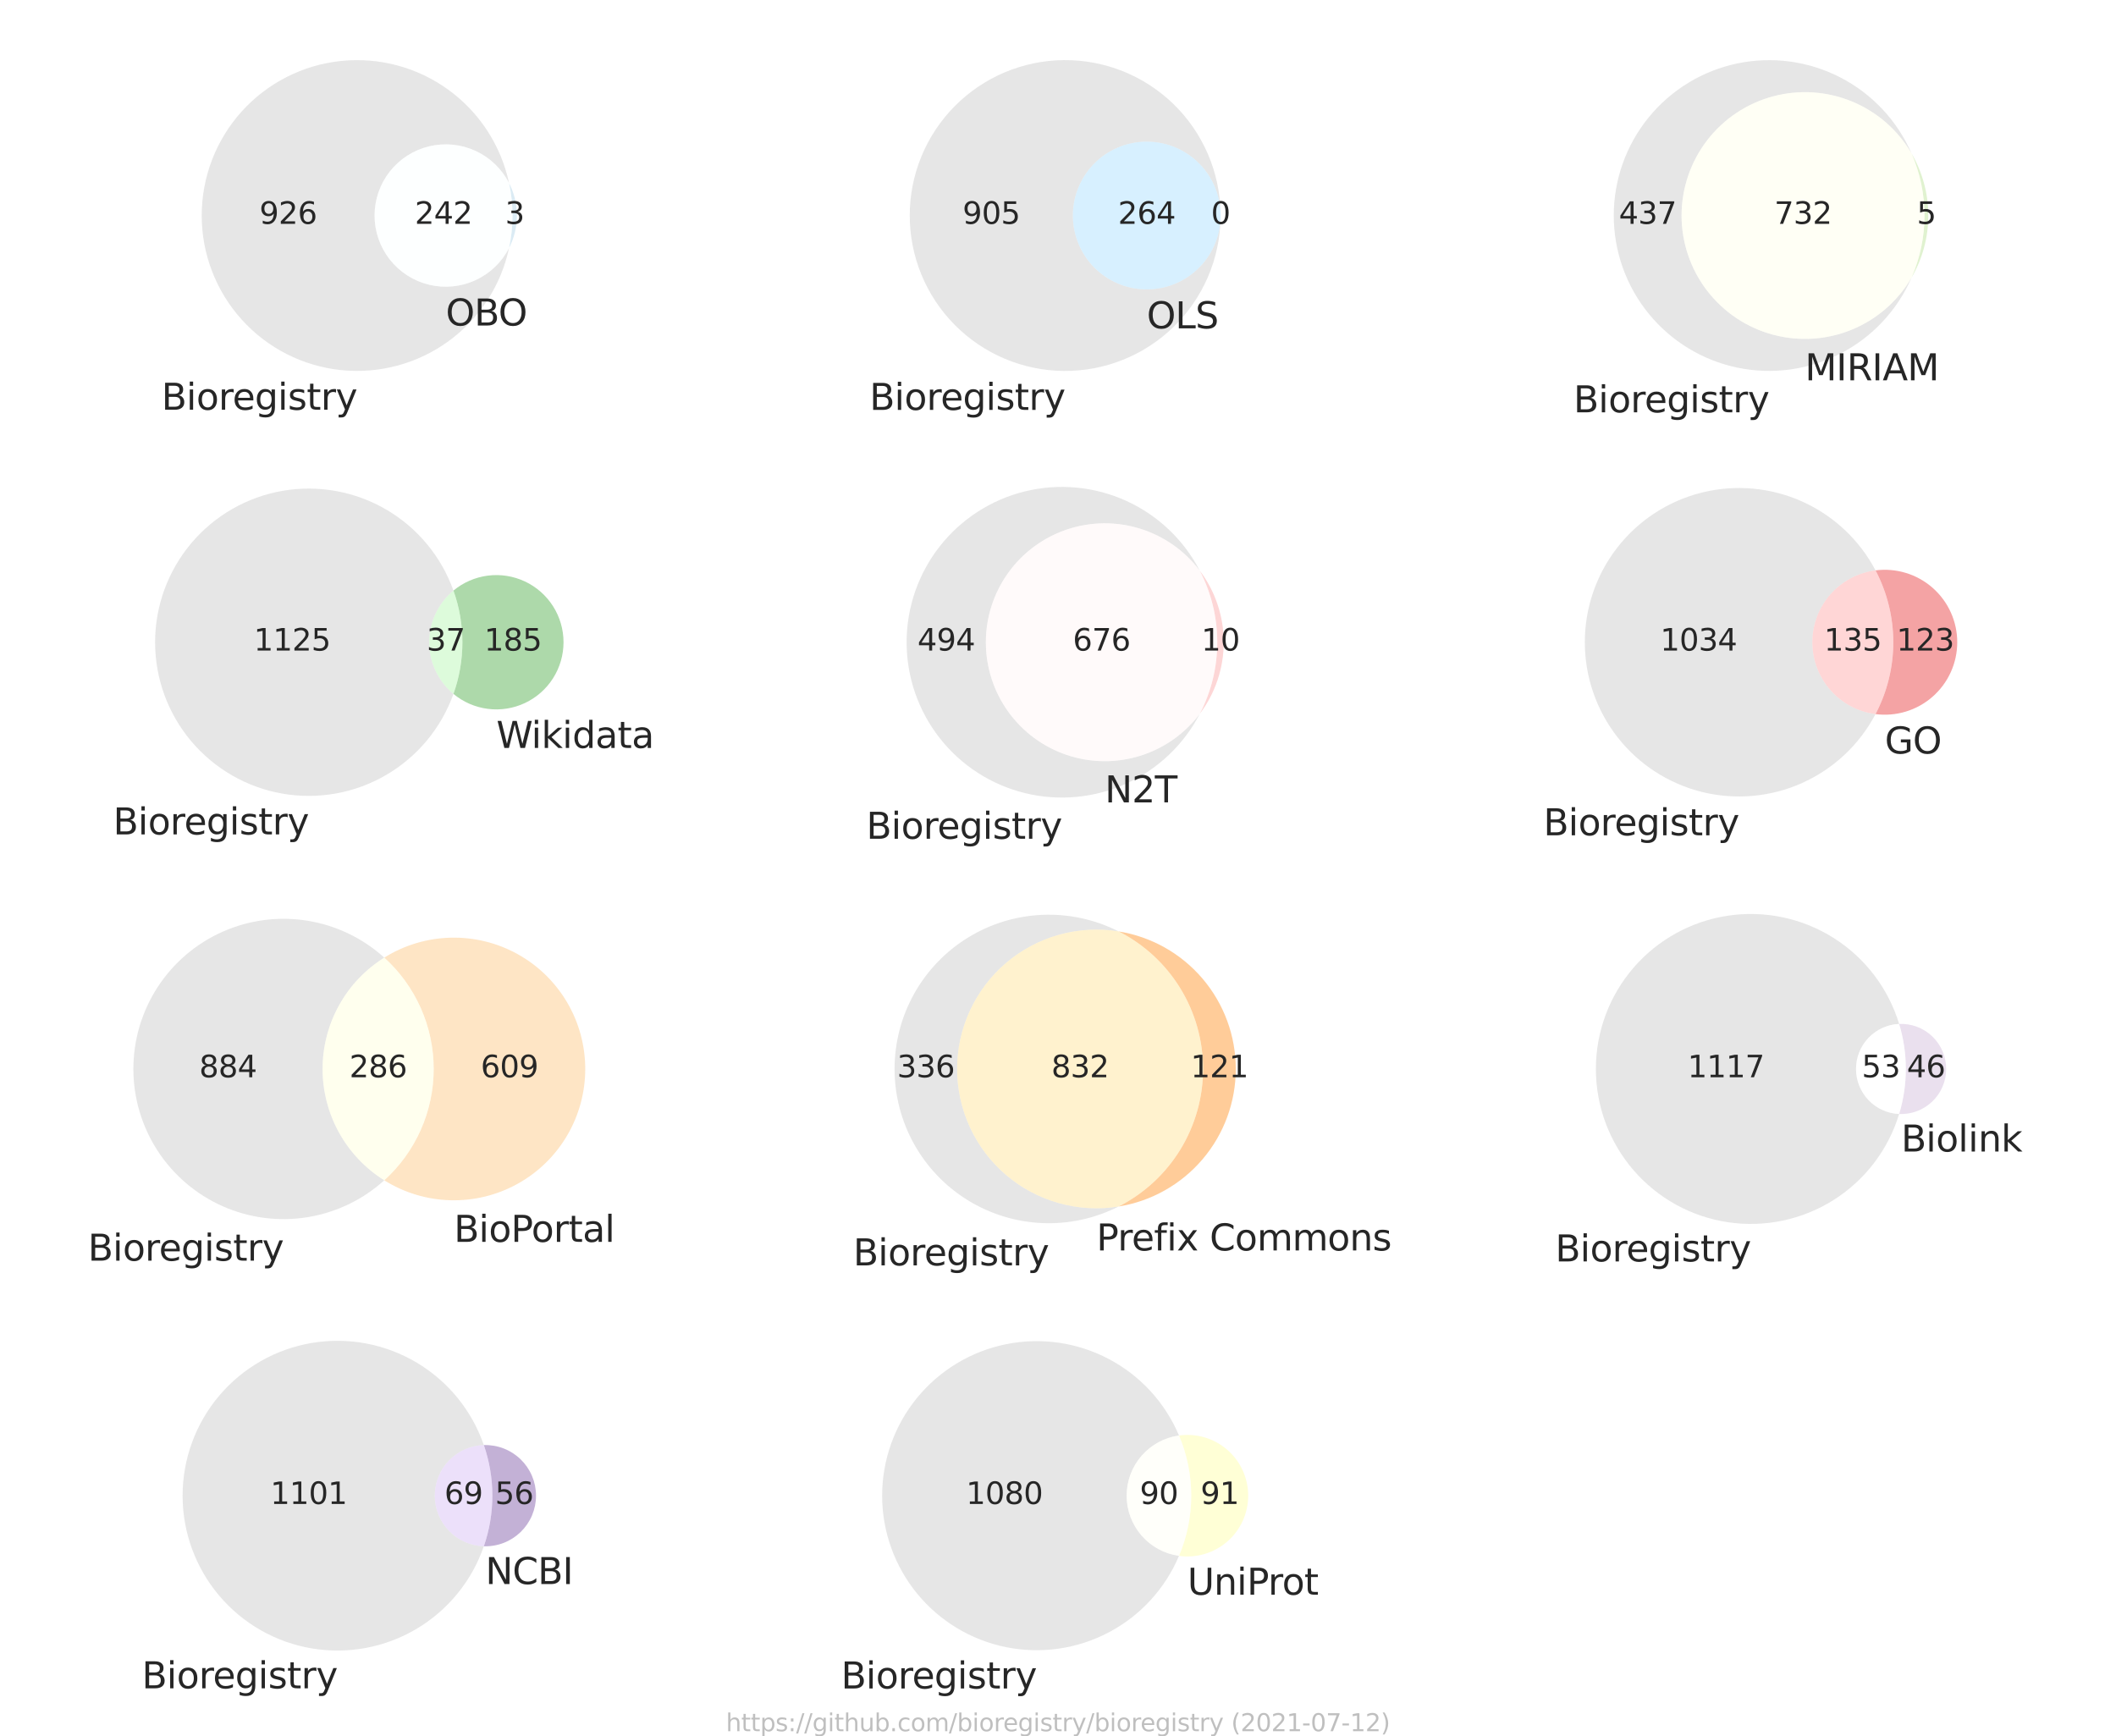 <?xml version="1.0" encoding="utf-8" standalone="no"?>
<!DOCTYPE svg PUBLIC "-//W3C//DTD SVG 1.1//EN"
  "http://www.w3.org/Graphics/SVG/1.1/DTD/svg11.dtd">
<svg height="576pt" version="1.1" viewBox="0 0 702 576" width="702pt" xmlns="http://www.w3.org/2000/svg" xmlns:xlink="http://www.w3.org/1999/xlink">
 <defs>
  <style type="text/css">*{stroke-linecap:butt;stroke-linejoin:round;}</style>
 </defs>
 <g id="figure_1">
  <g id="patch_1">
   <path d="M 0 576 
L 702 576 
L 702 0 
L 0 0 
z
" style="fill:#ffffff;"/>
  </g>
  <g id="axes_1">
   <g id="patch_2">
    <path clip-path="url(#pe7ce454ef6)" d="M 168.885 82.281 
C 167.684 84.621 166.101 86.744 164.2 88.562 
C 162.3 90.381 160.109 91.869 157.718 92.965 
C 155.326 94.061 152.769 94.75 150.151 95.003 
C 147.533 95.256 144.891 95.07 142.334 94.452 
C 139.777 93.835 137.341 92.794 135.128 91.374 
C 132.914 89.953 130.953 88.173 129.326 86.106 
C 127.699 84.039 126.429 81.715 125.568 79.229 
C 124.707 76.744 124.268 74.132 124.268 71.502 
C 124.268 68.871 124.707 66.259 125.568 63.774 
C 126.429 61.289 127.699 58.964 129.326 56.898 
C 130.953 54.831 132.914 53.05 135.128 51.63 
C 137.341 50.209 139.777 49.169 142.334 48.551 
C 144.891 47.933 147.533 47.747 150.151 48 
C 152.769 48.254 155.326 48.943 157.718 50.039 
C 160.109 51.135 162.3 52.623 164.2 54.441 
C 166.101 56.259 167.684 58.383 168.885 60.723 
C 167.565 54.549 165.122 48.67 161.678 43.379 
C 158.234 38.088 153.847 33.474 148.736 29.768 
C 143.625 26.061 137.877 23.325 131.778 21.696 
C 125.678 20.066 119.331 19.571 113.053 20.235 
C 106.774 20.899 100.671 22.71 95.047 25.579 
C 89.423 28.447 84.374 32.325 80.151 37.018 
C 75.928 41.711 72.603 47.14 70.341 53.034 
C 68.079 58.928 66.92 65.188 66.92 71.502 
C 66.92 77.815 68.079 84.075 70.341 89.969 
C 72.603 95.864 75.928 101.293 80.151 105.986 
C 84.374 110.679 89.423 114.556 95.047 117.425 
C 100.671 120.294 106.774 122.105 113.053 122.769 
C 119.331 123.432 125.678 122.937 131.778 121.308 
C 137.877 119.678 143.625 116.942 148.736 113.236 
C 153.847 109.53 158.234 104.916 161.678 99.625 
C 165.122 94.333 167.565 88.454 168.885 82.281 
" style="fill:#c0c0c0;opacity:0.4;"/>
   </g>
   <g id="patch_3">
    <path clip-path="url(#pe7ce454ef6)" d="M 168.885 60.723 
C 169.643 64.266 170.025 67.879 170.025 71.502 
C 170.025 75.125 169.643 78.738 168.885 82.281 
C 170.597 78.945 171.489 75.25 171.489 71.502 
C 171.489 67.753 170.597 64.058 168.885 60.723 
" style="fill:#a6cee3;opacity:0.4;"/>
   </g>
   <g id="patch_4">
    <path clip-path="url(#pe7ce454ef6)" d="M 168.885 82.281 
C 169.643 78.738 170.025 75.125 170.025 71.502 
C 170.025 67.879 169.643 64.266 168.885 60.723 
C 167.684 58.383 166.101 56.259 164.2 54.441 
C 162.3 52.623 160.109 51.135 157.718 50.039 
C 155.326 48.943 152.769 48.254 150.151 48 
C 147.533 47.747 144.891 47.933 142.334 48.551 
C 139.777 49.169 137.341 50.209 135.128 51.63 
C 132.914 53.05 130.953 54.831 129.326 56.898 
C 127.699 58.964 126.429 61.289 125.568 63.774 
C 124.707 66.259 124.268 68.871 124.268 71.502 
C 124.268 74.132 124.707 76.744 125.568 79.229 
C 126.429 81.715 127.699 84.039 129.326 86.106 
C 130.953 88.173 132.914 89.953 135.128 91.374 
C 137.341 92.794 139.777 93.835 142.334 94.452 
C 144.891 95.07 147.533 95.256 150.151 95.003 
C 152.769 94.75 155.326 94.061 157.718 92.965 
C 160.109 91.869 162.3 90.381 164.2 88.562 
C 166.101 86.744 167.684 84.621 168.885 82.281 
" style="fill:#fbffff;opacity:0.4;"/>
   </g>
   <g id="text_1">
    <!-- 926 -->
    <g style="fill:#262626;" transform="translate(86.05 74.261)scale(0.1 -0.1)">
     <defs>
      <path d="M 703 97 
L 703 672 
Q 941 559 1184 500 
Q 1428 441 1663 441 
Q 2288 441 2617 861 
Q 2947 1281 2994 2138 
Q 2813 1869 2534 1725 
Q 2256 1581 1919 1581 
Q 1219 1581 811 2004 
Q 403 2428 403 3163 
Q 403 3881 828 4315 
Q 1253 4750 1959 4750 
Q 2769 4750 3195 4129 
Q 3622 3509 3622 2328 
Q 3622 1225 3098 567 
Q 2575 -91 1691 -91 
Q 1453 -91 1209 -44 
Q 966 3 703 97 
z
M 1959 2075 
Q 2384 2075 2632 2365 
Q 2881 2656 2881 3163 
Q 2881 3666 2632 3958 
Q 2384 4250 1959 4250 
Q 1534 4250 1286 3958 
Q 1038 3666 1038 3163 
Q 1038 2656 1286 2365 
Q 1534 2075 1959 2075 
z
" id="DejaVuSans-39" transform="scale(0.016)"/>
      <path d="M 1228 531 
L 3431 531 
L 3431 0 
L 469 0 
L 469 531 
Q 828 903 1448 1529 
Q 2069 2156 2228 2338 
Q 2531 2678 2651 2914 
Q 2772 3150 2772 3378 
Q 2772 3750 2511 3984 
Q 2250 4219 1831 4219 
Q 1534 4219 1204 4116 
Q 875 4013 500 3803 
L 500 4441 
Q 881 4594 1212 4672 
Q 1544 4750 1819 4750 
Q 2544 4750 2975 4387 
Q 3406 4025 3406 3419 
Q 3406 3131 3298 2873 
Q 3191 2616 2906 2266 
Q 2828 2175 2409 1742 
Q 1991 1309 1228 531 
z
" id="DejaVuSans-32" transform="scale(0.016)"/>
      <path d="M 2113 2584 
Q 1688 2584 1439 2293 
Q 1191 2003 1191 1497 
Q 1191 994 1439 701 
Q 1688 409 2113 409 
Q 2538 409 2786 701 
Q 3034 994 3034 1497 
Q 3034 2003 2786 2293 
Q 2538 2584 2113 2584 
z
M 3366 4563 
L 3366 3988 
Q 3128 4100 2886 4159 
Q 2644 4219 2406 4219 
Q 1781 4219 1451 3797 
Q 1122 3375 1075 2522 
Q 1259 2794 1537 2939 
Q 1816 3084 2150 3084 
Q 2853 3084 3261 2657 
Q 3669 2231 3669 1497 
Q 3669 778 3244 343 
Q 2819 -91 2113 -91 
Q 1303 -91 875 529 
Q 447 1150 447 2328 
Q 447 3434 972 4092 
Q 1497 4750 2381 4750 
Q 2619 4750 2861 4703 
Q 3103 4656 3366 4563 
z
" id="DejaVuSans-36" transform="scale(0.016)"/>
     </defs>
     <use xlink:href="#DejaVuSans-39"/>
     <use x="63.623" xlink:href="#DejaVuSans-32"/>
     <use x="127.246" xlink:href="#DejaVuSans-36"/>
    </g>
   </g>
   <g id="text_2">
    <!-- 3 -->
    <g style="fill:#262626;" transform="translate(167.576 74.261)scale(0.1 -0.1)">
     <defs>
      <path d="M 2597 2516 
Q 3050 2419 3304 2112 
Q 3559 1806 3559 1356 
Q 3559 666 3084 287 
Q 2609 -91 1734 -91 
Q 1441 -91 1130 -33 
Q 819 25 488 141 
L 488 750 
Q 750 597 1062 519 
Q 1375 441 1716 441 
Q 2309 441 2620 675 
Q 2931 909 2931 1356 
Q 2931 1769 2642 2001 
Q 2353 2234 1838 2234 
L 1294 2234 
L 1294 2753 
L 1863 2753 
Q 2328 2753 2575 2939 
Q 2822 3125 2822 3475 
Q 2822 3834 2567 4026 
Q 2313 4219 1838 4219 
Q 1578 4219 1281 4162 
Q 984 4106 628 3988 
L 628 4550 
Q 988 4650 1302 4700 
Q 1616 4750 1894 4750 
Q 2613 4750 3031 4423 
Q 3450 4097 3450 3541 
Q 3450 3153 3228 2886 
Q 3006 2619 2597 2516 
z
" id="DejaVuSans-33" transform="scale(0.016)"/>
     </defs>
     <use xlink:href="#DejaVuSans-33"/>
    </g>
   </g>
   <g id="text_3">
    <!-- 242 -->
    <g style="fill:#262626;" transform="translate(137.602 74.261)scale(0.1 -0.1)">
     <defs>
      <path d="M 2419 4116 
L 825 1625 
L 2419 1625 
L 2419 4116 
z
M 2253 4666 
L 3047 4666 
L 3047 1625 
L 3713 1625 
L 3713 1100 
L 3047 1100 
L 3047 0 
L 2419 0 
L 2419 1100 
L 313 1100 
L 313 1709 
L 2253 4666 
z
" id="DejaVuSans-34" transform="scale(0.016)"/>
     </defs>
     <use xlink:href="#DejaVuSans-32"/>
     <use x="63.623" xlink:href="#DejaVuSans-34"/>
     <use x="127.246" xlink:href="#DejaVuSans-32"/>
    </g>
   </g>
   <g id="text_4">
    <!-- Bioregistry -->
    <g style="fill:#262626;" transform="translate(53.573 135.931)scale(0.12 -0.12)">
     <defs>
      <path d="M 1259 2228 
L 1259 519 
L 2272 519 
Q 2781 519 3026 730 
Q 3272 941 3272 1375 
Q 3272 1813 3026 2020 
Q 2781 2228 2272 2228 
L 1259 2228 
z
M 1259 4147 
L 1259 2741 
L 2194 2741 
Q 2656 2741 2882 2914 
Q 3109 3088 3109 3444 
Q 3109 3797 2882 3972 
Q 2656 4147 2194 4147 
L 1259 4147 
z
M 628 4666 
L 2241 4666 
Q 2963 4666 3353 4366 
Q 3744 4066 3744 3513 
Q 3744 3084 3544 2831 
Q 3344 2578 2956 2516 
Q 3422 2416 3680 2098 
Q 3938 1781 3938 1306 
Q 3938 681 3513 340 
Q 3088 0 2303 0 
L 628 0 
L 628 4666 
z
" id="DejaVuSans-42" transform="scale(0.016)"/>
      <path d="M 603 3500 
L 1178 3500 
L 1178 0 
L 603 0 
L 603 3500 
z
M 603 4863 
L 1178 4863 
L 1178 4134 
L 603 4134 
L 603 4863 
z
" id="DejaVuSans-69" transform="scale(0.016)"/>
      <path d="M 1959 3097 
Q 1497 3097 1228 2736 
Q 959 2375 959 1747 
Q 959 1119 1226 758 
Q 1494 397 1959 397 
Q 2419 397 2687 759 
Q 2956 1122 2956 1747 
Q 2956 2369 2687 2733 
Q 2419 3097 1959 3097 
z
M 1959 3584 
Q 2709 3584 3137 3096 
Q 3566 2609 3566 1747 
Q 3566 888 3137 398 
Q 2709 -91 1959 -91 
Q 1206 -91 779 398 
Q 353 888 353 1747 
Q 353 2609 779 3096 
Q 1206 3584 1959 3584 
z
" id="DejaVuSans-6f" transform="scale(0.016)"/>
      <path d="M 2631 2963 
Q 2534 3019 2420 3045 
Q 2306 3072 2169 3072 
Q 1681 3072 1420 2755 
Q 1159 2438 1159 1844 
L 1159 0 
L 581 0 
L 581 3500 
L 1159 3500 
L 1159 2956 
Q 1341 3275 1631 3429 
Q 1922 3584 2338 3584 
Q 2397 3584 2469 3576 
Q 2541 3569 2628 3553 
L 2631 2963 
z
" id="DejaVuSans-72" transform="scale(0.016)"/>
      <path d="M 3597 1894 
L 3597 1613 
L 953 1613 
Q 991 1019 1311 708 
Q 1631 397 2203 397 
Q 2534 397 2845 478 
Q 3156 559 3463 722 
L 3463 178 
Q 3153 47 2828 -22 
Q 2503 -91 2169 -91 
Q 1331 -91 842 396 
Q 353 884 353 1716 
Q 353 2575 817 3079 
Q 1281 3584 2069 3584 
Q 2775 3584 3186 3129 
Q 3597 2675 3597 1894 
z
M 3022 2063 
Q 3016 2534 2758 2815 
Q 2500 3097 2075 3097 
Q 1594 3097 1305 2825 
Q 1016 2553 972 2059 
L 3022 2063 
z
" id="DejaVuSans-65" transform="scale(0.016)"/>
      <path d="M 2906 1791 
Q 2906 2416 2648 2759 
Q 2391 3103 1925 3103 
Q 1463 3103 1205 2759 
Q 947 2416 947 1791 
Q 947 1169 1205 825 
Q 1463 481 1925 481 
Q 2391 481 2648 825 
Q 2906 1169 2906 1791 
z
M 3481 434 
Q 3481 -459 3084 -895 
Q 2688 -1331 1869 -1331 
Q 1566 -1331 1297 -1286 
Q 1028 -1241 775 -1147 
L 775 -588 
Q 1028 -725 1275 -790 
Q 1522 -856 1778 -856 
Q 2344 -856 2625 -561 
Q 2906 -266 2906 331 
L 2906 616 
Q 2728 306 2450 153 
Q 2172 0 1784 0 
Q 1141 0 747 490 
Q 353 981 353 1791 
Q 353 2603 747 3093 
Q 1141 3584 1784 3584 
Q 2172 3584 2450 3431 
Q 2728 3278 2906 2969 
L 2906 3500 
L 3481 3500 
L 3481 434 
z
" id="DejaVuSans-67" transform="scale(0.016)"/>
      <path d="M 2834 3397 
L 2834 2853 
Q 2591 2978 2328 3040 
Q 2066 3103 1784 3103 
Q 1356 3103 1142 2972 
Q 928 2841 928 2578 
Q 928 2378 1081 2264 
Q 1234 2150 1697 2047 
L 1894 2003 
Q 2506 1872 2764 1633 
Q 3022 1394 3022 966 
Q 3022 478 2636 193 
Q 2250 -91 1575 -91 
Q 1294 -91 989 -36 
Q 684 19 347 128 
L 347 722 
Q 666 556 975 473 
Q 1284 391 1588 391 
Q 1994 391 2212 530 
Q 2431 669 2431 922 
Q 2431 1156 2273 1281 
Q 2116 1406 1581 1522 
L 1381 1569 
Q 847 1681 609 1914 
Q 372 2147 372 2553 
Q 372 3047 722 3315 
Q 1072 3584 1716 3584 
Q 2034 3584 2315 3537 
Q 2597 3491 2834 3397 
z
" id="DejaVuSans-73" transform="scale(0.016)"/>
      <path d="M 1172 4494 
L 1172 3500 
L 2356 3500 
L 2356 3053 
L 1172 3053 
L 1172 1153 
Q 1172 725 1289 603 
Q 1406 481 1766 481 
L 2356 481 
L 2356 0 
L 1766 0 
Q 1100 0 847 248 
Q 594 497 594 1153 
L 594 3053 
L 172 3053 
L 172 3500 
L 594 3500 
L 594 4494 
L 1172 4494 
z
" id="DejaVuSans-74" transform="scale(0.016)"/>
      <path d="M 2059 -325 
Q 1816 -950 1584 -1140 
Q 1353 -1331 966 -1331 
L 506 -1331 
L 506 -850 
L 844 -850 
Q 1081 -850 1212 -737 
Q 1344 -625 1503 -206 
L 1606 56 
L 191 3500 
L 800 3500 
L 1894 763 
L 2988 3500 
L 3597 3500 
L 2059 -325 
z
" id="DejaVuSans-79" transform="scale(0.016)"/>
     </defs>
     <use xlink:href="#DejaVuSans-42"/>
     <use x="68.604" xlink:href="#DejaVuSans-69"/>
     <use x="96.387" xlink:href="#DejaVuSans-6f"/>
     <use x="157.568" xlink:href="#DejaVuSans-72"/>
     <use x="196.432" xlink:href="#DejaVuSans-65"/>
     <use x="257.955" xlink:href="#DejaVuSans-67"/>
     <use x="321.432" xlink:href="#DejaVuSans-69"/>
     <use x="349.215" xlink:href="#DejaVuSans-73"/>
     <use x="401.314" xlink:href="#DejaVuSans-74"/>
     <use x="440.523" xlink:href="#DejaVuSans-72"/>
     <use x="481.637" xlink:href="#DejaVuSans-79"/>
    </g>
   </g>
   <g id="text_5">
    <!-- OBO -->
    <g style="fill:#262626;" transform="translate(147.878 107.989)scale(0.12 -0.12)">
     <defs>
      <path d="M 2522 4238 
Q 1834 4238 1429 3725 
Q 1025 3213 1025 2328 
Q 1025 1447 1429 934 
Q 1834 422 2522 422 
Q 3209 422 3611 934 
Q 4013 1447 4013 2328 
Q 4013 3213 3611 3725 
Q 3209 4238 2522 4238 
z
M 2522 4750 
Q 3503 4750 4090 4092 
Q 4678 3434 4678 2328 
Q 4678 1225 4090 567 
Q 3503 -91 2522 -91 
Q 1538 -91 948 565 
Q 359 1222 359 2328 
Q 359 3434 948 4092 
Q 1538 4750 2522 4750 
z
" id="DejaVuSans-4f" transform="scale(0.016)"/>
     </defs>
     <use xlink:href="#DejaVuSans-4f"/>
     <use x="78.711" xlink:href="#DejaVuSans-42"/>
     <use x="145.564" xlink:href="#DejaVuSans-4f"/>
    </g>
   </g>
  </g>
  <g id="axes_2">
   <g id="patch_5">
    <path clip-path="url(#p5f1edc5b94)" d="M 404.929 72.425 
C 404.809 75.602 404.072 78.725 402.759 81.62 
C 401.447 84.516 399.583 87.128 397.273 89.311 
C 394.962 91.495 392.249 93.208 389.284 94.355 
C 386.319 95.502 383.159 96.061 379.981 96.001 
C 376.803 95.941 373.666 95.263 370.747 94.005 
C 367.827 92.747 365.18 90.933 362.954 88.664 
C 360.727 86.395 358.963 83.715 357.761 80.772 
C 356.558 77.829 355.939 74.681 355.939 71.502 
C 355.939 68.323 356.558 65.174 357.761 62.231 
C 358.963 59.289 360.727 56.608 362.954 54.339 
C 365.18 52.07 367.827 50.256 370.747 48.998 
C 373.666 47.74 376.803 47.062 379.981 47.003 
C 383.159 46.943 386.319 47.502 389.284 48.649 
C 392.249 49.796 394.962 51.509 397.273 53.692 
C 399.583 55.876 401.447 58.488 402.759 61.383 
C 404.072 64.278 404.809 67.401 404.929 70.578 
C 404.808 63.847 403.371 57.204 400.697 51.025 
C 398.024 44.847 394.166 39.251 389.342 34.555 
C 384.518 29.859 378.821 26.153 372.572 23.646 
C 366.324 21.14 359.645 19.881 352.913 19.941 
C 346.181 20.002 339.525 21.38 333.323 23.998 
C 327.121 26.616 321.491 30.423 316.752 35.205 
C 312.012 39.987 308.255 45.651 305.693 51.876 
C 303.131 58.102 301.812 64.769 301.812 71.502 
C 301.812 78.234 303.131 84.902 305.693 91.127 
C 308.255 97.353 312.012 103.017 316.752 107.798 
C 321.491 112.58 327.121 116.388 333.323 119.006 
C 339.525 121.624 346.181 123.002 352.913 123.062 
C 359.645 123.122 366.324 121.864 372.572 119.357 
C 378.821 116.851 384.518 113.144 389.342 108.448 
C 394.166 103.752 398.024 98.157 400.697 91.978 
C 403.371 85.799 404.808 79.156 404.929 72.425 
" style="fill:#c0c0c0;opacity:0.4;"/>
   </g>
   <g id="patch_6">
    <path clip-path="url(#p5f1edc5b94)" d="M 404.929 70.578 
C 404.934 70.886 404.937 71.194 404.937 71.502 
C 404.937 71.81 404.934 72.117 404.929 72.425 
C 404.94 72.118 404.946 71.81 404.946 71.502 
C 404.946 71.194 404.94 70.886 404.929 70.578 
" style="fill:#1f78b4;opacity:0.4;"/>
   </g>
   <g id="patch_7">
    <path clip-path="url(#p5f1edc5b94)" d="M 404.929 72.425 
C 404.934 72.117 404.937 71.81 404.937 71.502 
C 404.937 71.194 404.934 70.886 404.929 70.578 
C 404.809 67.401 404.072 64.278 402.759 61.383 
C 401.447 58.488 399.583 55.876 397.273 53.692 
C 394.962 51.509 392.249 49.796 389.284 48.649 
C 386.319 47.502 383.159 46.943 379.981 47.003 
C 376.803 47.062 373.666 47.74 370.747 48.998 
C 367.827 50.256 365.18 52.07 362.954 54.339 
C 360.727 56.608 358.963 59.289 357.761 62.231 
C 356.558 65.174 355.939 68.323 355.939 71.502 
C 355.939 74.681 356.558 77.829 357.761 80.772 
C 358.963 83.715 360.727 86.395 362.954 88.664 
C 365.18 90.933 367.827 92.747 370.747 94.005 
C 373.666 95.263 376.803 95.941 379.981 96.001 
C 383.159 96.061 386.319 95.502 389.284 94.355 
C 392.249 93.208 394.962 91.495 397.273 89.311 
C 399.583 87.128 401.447 84.516 402.759 81.62 
C 404.072 78.725 404.809 75.602 404.929 72.425 
" style="fill:#9cdaff;opacity:0.4;"/>
   </g>
   <g id="text_6">
    <!-- 905 -->
    <g style="fill:#262626;" transform="translate(319.332 74.261)scale(0.1 -0.1)">
     <defs>
      <path d="M 2034 4250 
Q 1547 4250 1301 3770 
Q 1056 3291 1056 2328 
Q 1056 1369 1301 889 
Q 1547 409 2034 409 
Q 2525 409 2770 889 
Q 3016 1369 3016 2328 
Q 3016 3291 2770 3770 
Q 2525 4250 2034 4250 
z
M 2034 4750 
Q 2819 4750 3233 4129 
Q 3647 3509 3647 2328 
Q 3647 1150 3233 529 
Q 2819 -91 2034 -91 
Q 1250 -91 836 529 
Q 422 1150 422 2328 
Q 422 3509 836 4129 
Q 1250 4750 2034 4750 
z
" id="DejaVuSans-30" transform="scale(0.016)"/>
      <path d="M 691 4666 
L 3169 4666 
L 3169 4134 
L 1269 4134 
L 1269 2991 
Q 1406 3038 1543 3061 
Q 1681 3084 1819 3084 
Q 2600 3084 3056 2656 
Q 3513 2228 3513 1497 
Q 3513 744 3044 326 
Q 2575 -91 1722 -91 
Q 1428 -91 1123 -41 
Q 819 9 494 109 
L 494 744 
Q 775 591 1075 516 
Q 1375 441 1709 441 
Q 2250 441 2565 725 
Q 2881 1009 2881 1497 
Q 2881 1984 2565 2268 
Q 2250 2553 1709 2553 
Q 1456 2553 1204 2497 
Q 953 2441 691 2322 
L 691 4666 
z
" id="DejaVuSans-35" transform="scale(0.016)"/>
     </defs>
     <use xlink:href="#DejaVuSans-39"/>
     <use x="63.623" xlink:href="#DejaVuSans-30"/>
     <use x="127.246" xlink:href="#DejaVuSans-35"/>
    </g>
   </g>
   <g id="text_7">
    <!-- 0 -->
    <g style="fill:#262626;" transform="translate(401.76 74.261)scale(0.1 -0.1)">
     <use xlink:href="#DejaVuSans-30"/>
    </g>
   </g>
   <g id="text_8">
    <!-- 264 -->
    <g style="fill:#262626;" transform="translate(370.894 74.261)scale(0.1 -0.1)">
     <use xlink:href="#DejaVuSans-32"/>
     <use x="63.623" xlink:href="#DejaVuSans-36"/>
     <use x="127.246" xlink:href="#DejaVuSans-34"/>
    </g>
   </g>
   <g id="text_9">
    <!-- Bioregistry -->
    <g style="fill:#262626;" transform="translate(288.475 135.986)scale(0.12 -0.12)">
     <use xlink:href="#DejaVuSans-42"/>
     <use x="68.604" xlink:href="#DejaVuSans-69"/>
     <use x="96.387" xlink:href="#DejaVuSans-6f"/>
     <use x="157.568" xlink:href="#DejaVuSans-72"/>
     <use x="196.432" xlink:href="#DejaVuSans-65"/>
     <use x="257.955" xlink:href="#DejaVuSans-67"/>
     <use x="321.432" xlink:href="#DejaVuSans-69"/>
     <use x="349.215" xlink:href="#DejaVuSans-73"/>
     <use x="401.314" xlink:href="#DejaVuSans-74"/>
     <use x="440.523" xlink:href="#DejaVuSans-72"/>
     <use x="481.637" xlink:href="#DejaVuSans-79"/>
    </g>
   </g>
   <g id="text_10">
    <!-- OLS -->
    <g style="fill:#262626;" transform="translate(380.443 108.927)scale(0.12 -0.12)">
     <defs>
      <path d="M 628 4666 
L 1259 4666 
L 1259 531 
L 3531 531 
L 3531 0 
L 628 0 
L 628 4666 
z
" id="DejaVuSans-4c" transform="scale(0.016)"/>
      <path d="M 3425 4513 
L 3425 3897 
Q 3066 4069 2747 4153 
Q 2428 4238 2131 4238 
Q 1616 4238 1336 4038 
Q 1056 3838 1056 3469 
Q 1056 3159 1242 3001 
Q 1428 2844 1947 2747 
L 2328 2669 
Q 3034 2534 3370 2195 
Q 3706 1856 3706 1288 
Q 3706 609 3251 259 
Q 2797 -91 1919 -91 
Q 1588 -91 1214 -16 
Q 841 59 441 206 
L 441 856 
Q 825 641 1194 531 
Q 1563 422 1919 422 
Q 2459 422 2753 634 
Q 3047 847 3047 1241 
Q 3047 1584 2836 1778 
Q 2625 1972 2144 2069 
L 1759 2144 
Q 1053 2284 737 2584 
Q 422 2884 422 3419 
Q 422 4038 858 4394 
Q 1294 4750 2059 4750 
Q 2388 4750 2728 4690 
Q 3069 4631 3425 4513 
z
" id="DejaVuSans-53" transform="scale(0.016)"/>
     </defs>
     <use xlink:href="#DejaVuSans-4f"/>
     <use x="78.711" xlink:href="#DejaVuSans-4c"/>
     <use x="134.424" xlink:href="#DejaVuSans-53"/>
    </g>
   </g>
  </g>
  <g id="axes_3">
   <g id="patch_8">
    <path clip-path="url(#pedebed5bd1)" d="M 634.195 92.055 
C 631.95 95.921 629.087 99.393 625.72 102.333 
C 622.352 105.272 618.526 107.641 614.393 109.344 
C 610.26 111.047 605.875 112.061 601.414 112.346 
C 596.953 112.632 592.476 112.184 588.159 111.022 
C 583.843 109.859 579.746 107.998 576.031 105.511 
C 572.317 103.024 569.035 99.945 566.316 96.397 
C 563.597 92.848 561.477 88.879 560.042 84.645 
C 558.606 80.412 557.874 75.972 557.874 71.502 
C 557.874 67.032 558.606 62.591 560.042 58.358 
C 561.477 54.125 563.597 50.155 566.316 46.607 
C 569.035 43.059 572.317 39.98 576.031 37.493 
C 579.746 35.006 583.843 33.144 588.159 31.982 
C 592.476 30.819 596.953 30.372 601.414 30.657 
C 605.875 30.942 610.26 31.957 614.393 33.66 
C 618.526 35.362 622.352 37.731 625.72 40.671 
C 629.087 43.611 631.95 47.083 634.195 50.948 
C 631.85 45.555 628.6 40.603 624.584 36.307 
C 620.569 32.01 615.848 28.432 610.626 25.728 
C 605.404 23.024 599.757 21.234 593.931 20.434 
C 588.105 19.635 582.185 19.838 576.427 21.036 
C 570.67 22.233 565.16 24.407 560.136 27.464 
C 555.111 30.52 550.647 34.413 546.936 38.975 
C 543.225 43.537 540.323 48.701 538.354 54.242 
C 536.384 59.783 535.378 65.621 535.378 71.502 
C 535.378 77.382 536.384 83.22 538.354 88.761 
C 540.323 94.302 543.225 99.466 546.936 104.028 
C 550.647 108.59 555.111 112.484 560.136 115.54 
C 565.16 118.596 570.67 120.77 576.427 121.968 
C 582.185 123.165 588.105 123.369 593.931 122.569 
C 599.757 121.77 605.404 119.979 610.626 117.275 
C 615.848 114.571 620.569 110.993 624.584 106.697 
C 628.6 102.4 631.85 97.448 634.195 92.055 
" style="fill:#c0c0c0;opacity:0.4;"/>
   </g>
   <g id="patch_9">
    <path clip-path="url(#pedebed5bd1)" d="M 634.195 50.948 
C 637.015 57.433 638.47 64.43 638.47 71.502 
C 638.47 78.573 637.015 85.57 634.195 92.055 
C 637.82 85.813 639.73 78.721 639.73 71.502 
C 639.73 64.283 637.82 57.191 634.195 50.948 
" style="fill:#b2df8a;opacity:0.4;"/>
   </g>
   <g id="patch_10">
    <path clip-path="url(#pedebed5bd1)" d="M 634.195 92.055 
C 637.015 85.57 638.47 78.573 638.47 71.502 
C 638.47 64.43 637.015 57.433 634.195 50.948 
C 631.95 47.083 629.087 43.611 625.72 40.671 
C 622.352 37.731 618.526 35.362 614.393 33.66 
C 610.26 31.957 605.875 30.942 601.414 30.657 
C 596.953 30.372 592.476 30.819 588.159 31.982 
C 583.843 33.144 579.746 35.006 576.031 37.493 
C 572.317 39.98 569.035 43.059 566.316 46.607 
C 563.597 50.155 561.477 54.125 560.042 58.358 
C 558.606 62.591 557.874 67.032 557.874 71.502 
C 557.874 75.972 558.606 80.412 560.042 84.645 
C 561.477 88.879 563.597 92.848 566.316 96.397 
C 569.035 99.945 572.317 103.024 576.031 105.511 
C 579.746 107.998 583.843 109.859 588.159 111.022 
C 592.476 112.184 596.953 112.632 601.414 112.346 
C 605.875 112.061 610.26 111.047 614.393 109.344 
C 618.526 107.641 622.352 105.272 625.72 102.333 
C 629.087 99.393 631.95 95.921 634.195 92.055 
" style="fill:#ffffe7;opacity:0.4;"/>
   </g>
   <g id="text_11">
    <!-- 437 -->
    <g style="fill:#262626;" transform="translate(537.082 74.261)scale(0.1 -0.1)">
     <defs>
      <path d="M 525 4666 
L 3525 4666 
L 3525 4397 
L 1831 0 
L 1172 0 
L 2766 4134 
L 525 4134 
L 525 4666 
z
" id="DejaVuSans-37" transform="scale(0.016)"/>
     </defs>
     <use xlink:href="#DejaVuSans-34"/>
     <use x="63.623" xlink:href="#DejaVuSans-33"/>
     <use x="127.246" xlink:href="#DejaVuSans-37"/>
    </g>
   </g>
   <g id="text_12">
    <!-- 5 -->
    <g style="fill:#262626;" transform="translate(635.919 74.261)scale(0.1 -0.1)">
     <use xlink:href="#DejaVuSans-35"/>
    </g>
   </g>
   <g id="text_13">
    <!-- 732 -->
    <g style="fill:#262626;" transform="translate(588.628 74.261)scale(0.1 -0.1)">
     <use xlink:href="#DejaVuSans-37"/>
     <use x="63.623" xlink:href="#DejaVuSans-33"/>
     <use x="127.246" xlink:href="#DejaVuSans-32"/>
    </g>
   </g>
   <g id="text_14">
    <!-- Bioregistry -->
    <g style="fill:#262626;" transform="translate(522.025 136.789)scale(0.12 -0.12)">
     <use xlink:href="#DejaVuSans-42"/>
     <use x="68.604" xlink:href="#DejaVuSans-69"/>
     <use x="96.387" xlink:href="#DejaVuSans-6f"/>
     <use x="157.568" xlink:href="#DejaVuSans-72"/>
     <use x="196.432" xlink:href="#DejaVuSans-65"/>
     <use x="257.955" xlink:href="#DejaVuSans-67"/>
     <use x="321.432" xlink:href="#DejaVuSans-69"/>
     <use x="349.215" xlink:href="#DejaVuSans-73"/>
     <use x="401.314" xlink:href="#DejaVuSans-74"/>
     <use x="440.523" xlink:href="#DejaVuSans-72"/>
     <use x="481.637" xlink:href="#DejaVuSans-79"/>
    </g>
   </g>
   <g id="text_15">
    <!-- MIRIAM -->
    <g style="fill:#262626;" transform="translate(598.802 126.172)scale(0.12 -0.12)">
     <defs>
      <path d="M 628 4666 
L 1569 4666 
L 2759 1491 
L 3956 4666 
L 4897 4666 
L 4897 0 
L 4281 0 
L 4281 4097 
L 3078 897 
L 2444 897 
L 1241 4097 
L 1241 0 
L 628 0 
L 628 4666 
z
" id="DejaVuSans-4d" transform="scale(0.016)"/>
      <path d="M 628 4666 
L 1259 4666 
L 1259 0 
L 628 0 
L 628 4666 
z
" id="DejaVuSans-49" transform="scale(0.016)"/>
      <path d="M 2841 2188 
Q 3044 2119 3236 1894 
Q 3428 1669 3622 1275 
L 4263 0 
L 3584 0 
L 2988 1197 
Q 2756 1666 2539 1819 
Q 2322 1972 1947 1972 
L 1259 1972 
L 1259 0 
L 628 0 
L 628 4666 
L 2053 4666 
Q 2853 4666 3247 4331 
Q 3641 3997 3641 3322 
Q 3641 2881 3436 2590 
Q 3231 2300 2841 2188 
z
M 1259 4147 
L 1259 2491 
L 2053 2491 
Q 2509 2491 2742 2702 
Q 2975 2913 2975 3322 
Q 2975 3731 2742 3939 
Q 2509 4147 2053 4147 
L 1259 4147 
z
" id="DejaVuSans-52" transform="scale(0.016)"/>
      <path d="M 2188 4044 
L 1331 1722 
L 3047 1722 
L 2188 4044 
z
M 1831 4666 
L 2547 4666 
L 4325 0 
L 3669 0 
L 3244 1197 
L 1141 1197 
L 716 0 
L 50 0 
L 1831 4666 
z
" id="DejaVuSans-41" transform="scale(0.016)"/>
     </defs>
     <use xlink:href="#DejaVuSans-4d"/>
     <use x="86.279" xlink:href="#DejaVuSans-49"/>
     <use x="115.771" xlink:href="#DejaVuSans-52"/>
     <use x="185.254" xlink:href="#DejaVuSans-49"/>
     <use x="214.746" xlink:href="#DejaVuSans-41"/>
     <use x="283.154" xlink:href="#DejaVuSans-4d"/>
    </g>
   </g>
  </g>
  <g id="axes_4">
   <g id="patch_11">
    <path clip-path="url(#pa5db39dee9)" d="M 150.436 230.205 
C 147.919 228.114 145.893 225.495 144.503 222.532 
C 143.113 219.57 142.392 216.338 142.392 213.066 
C 142.392 209.794 143.113 206.561 144.503 203.599 
C 145.893 200.637 147.919 198.017 150.436 195.927 
C 148.433 190.314 145.46 185.096 141.654 180.511 
C 137.848 175.925 133.268 172.042 128.121 169.039 
C 122.973 166.036 117.339 163.958 111.475 162.9 
C 105.61 161.843 99.605 161.822 93.733 162.839 
C 87.861 163.856 82.213 165.895 77.045 168.862 
C 71.877 171.83 67.27 175.681 63.432 180.24 
C 59.595 184.799 56.586 189.996 54.544 195.595 
C 52.501 201.193 51.456 207.107 51.456 213.066 
C 51.456 219.025 52.501 224.938 54.544 230.537 
C 56.586 236.135 59.595 241.332 63.432 245.891 
C 67.27 250.45 71.877 254.302 77.045 257.269 
C 82.213 260.237 87.861 262.276 93.733 263.292 
C 99.605 264.309 105.61 264.288 111.475 263.231 
C 117.339 262.174 122.973 260.096 128.121 257.093 
C 133.268 254.089 137.848 250.206 141.654 245.621 
C 145.46 241.035 148.433 235.817 150.436 230.205 
" style="fill:#c0c0c0;opacity:0.4;"/>
   </g>
   <g id="patch_12">
    <path clip-path="url(#pa5db39dee9)" d="M 150.436 195.927 
C 152.4 201.427 153.404 207.225 153.404 213.066 
C 153.404 218.907 152.4 224.704 150.436 230.205 
C 153.691 232.909 157.65 234.63 161.847 235.166 
C 166.044 235.703 170.309 235.033 174.139 233.235 
C 177.969 231.437 181.209 228.585 183.478 225.014 
C 185.747 221.442 186.953 217.297 186.953 213.066 
C 186.953 208.835 185.747 204.69 183.478 201.118 
C 181.209 197.547 177.969 194.694 174.139 192.897 
C 170.309 191.099 166.044 190.429 161.847 190.965 
C 157.65 191.502 153.691 193.223 150.436 195.927 
" style="fill:#33a02c;opacity:0.4;"/>
   </g>
   <g id="patch_13">
    <path clip-path="url(#pa5db39dee9)" d="M 150.436 230.205 
C 152.4 224.704 153.404 218.907 153.404 213.066 
C 153.404 207.225 152.4 201.427 150.436 195.927 
C 147.919 198.017 145.893 200.637 144.503 203.599 
C 143.113 206.561 142.392 209.794 142.392 213.066 
C 142.392 216.338 143.113 219.57 144.503 222.532 
C 145.893 225.495 147.919 228.114 150.436 230.205 
" style="fill:#aaf6a5;opacity:0.4;"/>
   </g>
   <g id="text_16">
    <!-- 1125 -->
    <g style="fill:#262626;" transform="translate(84.199 215.825)scale(0.1 -0.1)">
     <defs>
      <path d="M 794 531 
L 1825 531 
L 1825 4091 
L 703 3866 
L 703 4441 
L 1819 4666 
L 2450 4666 
L 2450 531 
L 3481 531 
L 3481 0 
L 794 0 
L 794 531 
z
" id="DejaVuSans-31" transform="scale(0.016)"/>
     </defs>
     <use xlink:href="#DejaVuSans-31"/>
     <use x="63.623" xlink:href="#DejaVuSans-31"/>
     <use x="127.246" xlink:href="#DejaVuSans-32"/>
     <use x="190.869" xlink:href="#DejaVuSans-35"/>
    </g>
   </g>
   <g id="text_17">
    <!-- 185 -->
    <g style="fill:#262626;" transform="translate(160.635 215.825)scale(0.1 -0.1)">
     <defs>
      <path d="M 2034 2216 
Q 1584 2216 1326 1975 
Q 1069 1734 1069 1313 
Q 1069 891 1326 650 
Q 1584 409 2034 409 
Q 2484 409 2743 651 
Q 3003 894 3003 1313 
Q 3003 1734 2745 1975 
Q 2488 2216 2034 2216 
z
M 1403 2484 
Q 997 2584 770 2862 
Q 544 3141 544 3541 
Q 544 4100 942 4425 
Q 1341 4750 2034 4750 
Q 2731 4750 3128 4425 
Q 3525 4100 3525 3541 
Q 3525 3141 3298 2862 
Q 3072 2584 2669 2484 
Q 3125 2378 3379 2068 
Q 3634 1759 3634 1313 
Q 3634 634 3220 271 
Q 2806 -91 2034 -91 
Q 1263 -91 848 271 
Q 434 634 434 1313 
Q 434 1759 690 2068 
Q 947 2378 1403 2484 
z
M 1172 3481 
Q 1172 3119 1398 2916 
Q 1625 2713 2034 2713 
Q 2441 2713 2670 2916 
Q 2900 3119 2900 3481 
Q 2900 3844 2670 4047 
Q 2441 4250 2034 4250 
Q 1625 4250 1398 4047 
Q 1172 3844 1172 3481 
z
" id="DejaVuSans-38" transform="scale(0.016)"/>
     </defs>
     <use xlink:href="#DejaVuSans-31"/>
     <use x="63.623" xlink:href="#DejaVuSans-38"/>
     <use x="127.246" xlink:href="#DejaVuSans-35"/>
    </g>
   </g>
   <g id="text_18">
    <!-- 37 -->
    <g style="fill:#262626;" transform="translate(141.536 215.825)scale(0.1 -0.1)">
     <use xlink:href="#DejaVuSans-33"/>
     <use x="63.623" xlink:href="#DejaVuSans-37"/>
    </g>
   </g>
   <g id="text_19">
    <!-- Bioregistry -->
    <g style="fill:#262626;" transform="translate(37.531 276.821)scale(0.12 -0.12)">
     <use xlink:href="#DejaVuSans-42"/>
     <use x="68.604" xlink:href="#DejaVuSans-69"/>
     <use x="96.387" xlink:href="#DejaVuSans-6f"/>
     <use x="157.568" xlink:href="#DejaVuSans-72"/>
     <use x="196.432" xlink:href="#DejaVuSans-65"/>
     <use x="257.955" xlink:href="#DejaVuSans-67"/>
     <use x="321.432" xlink:href="#DejaVuSans-69"/>
     <use x="349.215" xlink:href="#DejaVuSans-73"/>
     <use x="401.314" xlink:href="#DejaVuSans-74"/>
     <use x="440.523" xlink:href="#DejaVuSans-72"/>
     <use x="481.637" xlink:href="#DejaVuSans-79"/>
    </g>
   </g>
   <g id="text_20">
    <!-- Wikidata -->
    <g style="fill:#262626;" transform="translate(164.672 248.127)scale(0.12 -0.12)">
     <defs>
      <path d="M 213 4666 
L 850 4666 
L 1831 722 
L 2809 4666 
L 3519 4666 
L 4500 722 
L 5478 4666 
L 6119 4666 
L 4947 0 
L 4153 0 
L 3169 4050 
L 2175 0 
L 1381 0 
L 213 4666 
z
" id="DejaVuSans-57" transform="scale(0.016)"/>
      <path d="M 581 4863 
L 1159 4863 
L 1159 1991 
L 2875 3500 
L 3609 3500 
L 1753 1863 
L 3688 0 
L 2938 0 
L 1159 1709 
L 1159 0 
L 581 0 
L 581 4863 
z
" id="DejaVuSans-6b" transform="scale(0.016)"/>
      <path d="M 2906 2969 
L 2906 4863 
L 3481 4863 
L 3481 0 
L 2906 0 
L 2906 525 
Q 2725 213 2448 61 
Q 2172 -91 1784 -91 
Q 1150 -91 751 415 
Q 353 922 353 1747 
Q 353 2572 751 3078 
Q 1150 3584 1784 3584 
Q 2172 3584 2448 3432 
Q 2725 3281 2906 2969 
z
M 947 1747 
Q 947 1113 1208 752 
Q 1469 391 1925 391 
Q 2381 391 2643 752 
Q 2906 1113 2906 1747 
Q 2906 2381 2643 2742 
Q 2381 3103 1925 3103 
Q 1469 3103 1208 2742 
Q 947 2381 947 1747 
z
" id="DejaVuSans-64" transform="scale(0.016)"/>
      <path d="M 2194 1759 
Q 1497 1759 1228 1600 
Q 959 1441 959 1056 
Q 959 750 1161 570 
Q 1363 391 1709 391 
Q 2188 391 2477 730 
Q 2766 1069 2766 1631 
L 2766 1759 
L 2194 1759 
z
M 3341 1997 
L 3341 0 
L 2766 0 
L 2766 531 
Q 2569 213 2275 61 
Q 1981 -91 1556 -91 
Q 1019 -91 701 211 
Q 384 513 384 1019 
Q 384 1609 779 1909 
Q 1175 2209 1959 2209 
L 2766 2209 
L 2766 2266 
Q 2766 2663 2505 2880 
Q 2244 3097 1772 3097 
Q 1472 3097 1187 3025 
Q 903 2953 641 2809 
L 641 3341 
Q 956 3463 1253 3523 
Q 1550 3584 1831 3584 
Q 2591 3584 2966 3190 
Q 3341 2797 3341 1997 
z
" id="DejaVuSans-61" transform="scale(0.016)"/>
     </defs>
     <use xlink:href="#DejaVuSans-57"/>
     <use x="96.627" xlink:href="#DejaVuSans-69"/>
     <use x="124.41" xlink:href="#DejaVuSans-6b"/>
     <use x="182.32" xlink:href="#DejaVuSans-69"/>
     <use x="210.104" xlink:href="#DejaVuSans-64"/>
     <use x="273.58" xlink:href="#DejaVuSans-61"/>
     <use x="334.859" xlink:href="#DejaVuSans-74"/>
     <use x="374.068" xlink:href="#DejaVuSans-61"/>
    </g>
   </g>
  </g>
  <g id="axes_5">
   <g id="patch_14">
    <path clip-path="url(#pbb90954a2a)" d="M 398.042 236.804 
C 395.568 240.089 392.596 242.967 389.233 245.333 
C 385.871 247.7 382.159 249.526 378.232 250.746 
C 374.305 251.966 370.212 252.565 366.1 252.521 
C 361.988 252.476 357.909 251.79 354.009 250.485 
C 350.11 249.181 346.438 247.275 343.127 244.837 
C 339.816 242.398 336.906 239.457 334.504 236.12 
C 332.101 232.783 330.235 229.091 328.973 225.178 
C 327.71 221.264 327.068 217.178 327.068 213.066 
C 327.068 208.954 327.71 204.867 328.973 200.954 
C 330.235 197.04 332.101 193.348 334.504 190.011 
C 336.906 186.674 339.816 183.733 343.127 181.295 
C 346.438 178.856 350.11 176.951 354.009 175.646 
C 357.909 174.342 361.988 173.655 366.1 173.611 
C 370.212 173.567 374.305 174.166 378.232 175.386 
C 382.159 176.606 385.871 178.432 389.233 180.799 
C 392.596 183.165 395.568 186.043 398.042 189.327 
C 395.402 184.241 391.932 179.631 387.775 175.686 
C 383.618 171.742 378.833 168.518 373.615 166.149 
C 368.398 163.779 362.821 162.296 357.116 161.761 
C 351.41 161.226 345.656 161.647 340.089 163.006 
C 334.521 164.364 329.22 166.642 324.402 169.745 
C 319.585 172.848 315.319 176.734 311.779 181.24 
C 308.24 185.747 305.477 190.813 303.605 196.229 
C 301.733 201.645 300.777 207.335 300.777 213.066 
C 300.777 218.796 301.733 224.487 303.605 229.903 
C 305.477 235.318 308.24 240.384 311.779 244.891 
C 315.319 249.398 319.585 253.283 324.402 256.386 
C 329.22 259.489 334.521 261.767 340.089 263.126 
C 345.656 264.485 351.41 264.905 357.116 264.37 
C 362.821 263.835 368.398 262.353 373.615 259.983 
C 378.833 257.613 383.618 254.39 387.775 250.445 
C 391.932 246.501 395.402 241.89 398.042 236.804 
" style="fill:#c0c0c0;opacity:0.4;"/>
   </g>
   <g id="patch_15">
    <path clip-path="url(#pbb90954a2a)" d="M 398.042 189.327 
C 401.848 196.661 403.836 204.803 403.836 213.066 
C 403.836 221.328 401.848 229.471 398.042 236.804 
C 403.194 229.964 405.982 221.629 405.982 213.066 
C 405.982 204.502 403.194 196.167 398.042 189.327 
" style="fill:#fb9a99;opacity:0.4;"/>
   </g>
   <g id="patch_16">
    <path clip-path="url(#pbb90954a2a)" d="M 398.042 236.804 
C 401.848 229.471 403.836 221.328 403.836 213.066 
C 403.836 204.803 401.848 196.661 398.042 189.327 
C 395.568 186.043 392.596 183.165 389.233 180.799 
C 385.871 178.432 382.159 176.606 378.232 175.386 
C 374.305 174.166 370.212 173.567 366.1 173.611 
C 361.988 173.655 357.909 174.342 354.009 175.646 
C 350.11 176.951 346.438 178.856 343.127 181.295 
C 339.816 183.733 336.906 186.674 334.504 190.011 
C 332.101 193.348 330.235 197.04 328.973 200.954 
C 327.71 204.867 327.068 208.954 327.068 213.066 
C 327.068 217.178 327.71 221.264 328.973 225.178 
C 330.235 229.091 332.101 232.783 334.504 236.12 
C 336.906 239.457 339.816 242.398 343.127 244.837 
C 346.438 247.275 350.11 249.181 354.009 250.485 
C 357.909 251.79 361.988 252.476 366.1 252.521 
C 370.212 252.565 374.305 251.966 378.232 250.746 
C 382.159 249.526 385.871 247.7 389.233 245.333 
C 392.596 242.967 395.568 240.089 398.042 236.804 
" style="fill:#fff2f2;opacity:0.4;"/>
   </g>
   <g id="text_21">
    <!-- 494 -->
    <g style="fill:#262626;" transform="translate(304.378 215.825)scale(0.1 -0.1)">
     <use xlink:href="#DejaVuSans-34"/>
     <use x="63.623" xlink:href="#DejaVuSans-39"/>
     <use x="127.246" xlink:href="#DejaVuSans-34"/>
    </g>
   </g>
   <g id="text_22">
    <!-- 10 -->
    <g style="fill:#262626;" transform="translate(398.546 215.825)scale(0.1 -0.1)">
     <use xlink:href="#DejaVuSans-31"/>
     <use x="63.623" xlink:href="#DejaVuSans-30"/>
    </g>
   </g>
   <g id="text_23">
    <!-- 676 -->
    <g style="fill:#262626;" transform="translate(355.908 215.825)scale(0.1 -0.1)">
     <use xlink:href="#DejaVuSans-36"/>
     <use x="63.623" xlink:href="#DejaVuSans-37"/>
     <use x="127.246" xlink:href="#DejaVuSans-36"/>
    </g>
   </g>
   <g id="text_24">
    <!-- Bioregistry -->
    <g style="fill:#262626;" transform="translate(287.407 278.263)scale(0.12 -0.12)">
     <use xlink:href="#DejaVuSans-42"/>
     <use x="68.604" xlink:href="#DejaVuSans-69"/>
     <use x="96.387" xlink:href="#DejaVuSans-6f"/>
     <use x="157.568" xlink:href="#DejaVuSans-72"/>
     <use x="196.432" xlink:href="#DejaVuSans-65"/>
     <use x="257.955" xlink:href="#DejaVuSans-67"/>
     <use x="321.432" xlink:href="#DejaVuSans-69"/>
     <use x="349.215" xlink:href="#DejaVuSans-73"/>
     <use x="401.314" xlink:href="#DejaVuSans-74"/>
     <use x="440.523" xlink:href="#DejaVuSans-72"/>
     <use x="481.637" xlink:href="#DejaVuSans-79"/>
    </g>
   </g>
   <g id="text_25">
    <!-- N2T -->
    <g style="fill:#262626;" transform="translate(366.525 266.19)scale(0.12 -0.12)">
     <defs>
      <path d="M 628 4666 
L 1478 4666 
L 3547 763 
L 3547 4666 
L 4159 4666 
L 4159 0 
L 3309 0 
L 1241 3903 
L 1241 0 
L 628 0 
L 628 4666 
z
" id="DejaVuSans-4e" transform="scale(0.016)"/>
      <path d="M -19 4666 
L 3928 4666 
L 3928 4134 
L 2272 4134 
L 2272 0 
L 1638 0 
L 1638 4134 
L -19 4134 
L -19 4666 
z
" id="DejaVuSans-54" transform="scale(0.016)"/>
     </defs>
     <use xlink:href="#DejaVuSans-4e"/>
     <use x="74.805" xlink:href="#DejaVuSans-32"/>
     <use x="138.428" xlink:href="#DejaVuSans-54"/>
    </g>
   </g>
  </g>
  <g id="axes_6">
   <g id="patch_17">
    <path clip-path="url(#p93a862b8f9)" d="M 622.219 236.906 
C 616.425 236.159 611.099 233.326 607.241 228.939 
C 603.384 224.553 601.255 218.907 601.255 213.066 
C 601.255 207.225 603.384 201.579 607.241 197.193 
C 611.099 192.806 616.425 189.972 622.219 189.225 
C 619.573 184.202 616.11 179.653 611.972 175.767 
C 607.833 171.88 603.076 168.71 597.897 166.385 
C 592.717 164.06 587.186 162.613 581.532 162.104 
C 575.877 161.595 570.177 162.031 564.666 163.394 
C 559.154 164.756 553.908 167.026 549.142 170.111 
C 544.375 173.196 540.156 177.053 536.656 181.524 
C 533.156 185.994 530.425 191.016 528.573 196.383 
C 526.722 201.75 525.777 207.388 525.777 213.066 
C 525.777 218.743 526.722 224.381 528.573 229.748 
C 530.425 235.116 533.156 240.138 536.656 244.608 
C 540.156 249.078 544.375 252.935 549.142 256.02 
C 553.908 259.105 559.154 261.375 564.666 262.738 
C 570.177 264.1 575.877 264.536 581.532 264.027 
C 587.186 263.518 592.717 262.072 597.897 259.747 
C 603.076 257.422 607.833 254.251 611.972 250.365 
C 616.11 246.478 619.573 241.93 622.219 236.906 
" style="fill:#c0c0c0;opacity:0.4;"/>
   </g>
   <g id="patch_18">
    <path clip-path="url(#p93a862b8f9)" d="M 622.219 189.225 
C 626.089 196.576 628.112 204.759 628.112 213.066 
C 628.112 221.373 626.089 229.556 622.219 236.906 
C 625.607 237.343 629.049 237.053 632.317 236.055 
C 635.584 235.056 638.601 233.373 641.166 231.117 
C 643.732 228.861 645.787 226.084 647.195 222.972 
C 648.602 219.859 649.331 216.482 649.331 213.066 
C 649.331 209.65 648.602 206.272 647.195 203.16 
C 645.787 200.047 643.732 197.27 641.166 195.014 
C 638.601 192.758 635.584 191.075 632.317 190.077 
C 629.049 189.079 625.607 188.788 622.219 189.225 
" style="fill:#e31a1c;opacity:0.4;"/>
   </g>
   <g id="patch_19">
    <path clip-path="url(#p93a862b8f9)" d="M 622.219 236.906 
C 626.089 229.556 628.112 221.373 628.112 213.066 
C 628.112 204.759 626.089 196.576 622.219 189.225 
C 616.425 189.972 611.099 192.806 607.241 197.193 
C 603.384 201.579 601.255 207.225 601.255 213.066 
C 601.255 218.907 603.384 224.553 607.241 228.939 
C 611.099 233.326 616.425 236.159 622.219 236.906 
" style="fill:#ff999a;opacity:0.4;"/>
   </g>
   <g id="text_26">
    <!-- 1034 -->
    <g style="fill:#262626;" transform="translate(550.791 215.825)scale(0.1 -0.1)">
     <use xlink:href="#DejaVuSans-31"/>
     <use x="63.623" xlink:href="#DejaVuSans-30"/>
     <use x="127.246" xlink:href="#DejaVuSans-33"/>
     <use x="190.869" xlink:href="#DejaVuSans-34"/>
    </g>
   </g>
   <g id="text_27">
    <!-- 123 -->
    <g style="fill:#262626;" transform="translate(629.178 215.825)scale(0.1 -0.1)">
     <use xlink:href="#DejaVuSans-31"/>
     <use x="63.623" xlink:href="#DejaVuSans-32"/>
     <use x="127.246" xlink:href="#DejaVuSans-33"/>
    </g>
   </g>
   <g id="text_28">
    <!-- 135 -->
    <g style="fill:#262626;" transform="translate(605.14 215.825)scale(0.1 -0.1)">
     <use xlink:href="#DejaVuSans-31"/>
     <use x="63.623" xlink:href="#DejaVuSans-33"/>
     <use x="127.246" xlink:href="#DejaVuSans-35"/>
    </g>
   </g>
   <g id="text_29">
    <!-- Bioregistry -->
    <g style="fill:#262626;" transform="translate(512.045 277.112)scale(0.12 -0.12)">
     <use xlink:href="#DejaVuSans-42"/>
     <use x="68.604" xlink:href="#DejaVuSans-69"/>
     <use x="96.387" xlink:href="#DejaVuSans-6f"/>
     <use x="157.568" xlink:href="#DejaVuSans-72"/>
     <use x="196.432" xlink:href="#DejaVuSans-65"/>
     <use x="257.955" xlink:href="#DejaVuSans-67"/>
     <use x="321.432" xlink:href="#DejaVuSans-69"/>
     <use x="349.215" xlink:href="#DejaVuSans-73"/>
     <use x="401.314" xlink:href="#DejaVuSans-74"/>
     <use x="440.523" xlink:href="#DejaVuSans-72"/>
     <use x="481.637" xlink:href="#DejaVuSans-79"/>
    </g>
   </g>
   <g id="text_30">
    <!-- GO -->
    <g style="fill:#262626;" transform="translate(625.293 249.982)scale(0.12 -0.12)">
     <defs>
      <path d="M 3809 666 
L 3809 1919 
L 2778 1919 
L 2778 2438 
L 4434 2438 
L 4434 434 
Q 4069 175 3628 42 
Q 3188 -91 2688 -91 
Q 1594 -91 976 548 
Q 359 1188 359 2328 
Q 359 3472 976 4111 
Q 1594 4750 2688 4750 
Q 3144 4750 3555 4637 
Q 3966 4525 4313 4306 
L 4313 3634 
Q 3963 3931 3569 4081 
Q 3175 4231 2741 4231 
Q 1884 4231 1454 3753 
Q 1025 3275 1025 2328 
Q 1025 1384 1454 906 
Q 1884 428 2741 428 
Q 3075 428 3337 486 
Q 3600 544 3809 666 
z
" id="DejaVuSans-47" transform="scale(0.016)"/>
     </defs>
     <use xlink:href="#DejaVuSans-47"/>
     <use x="77.49" xlink:href="#DejaVuSans-4f"/>
    </g>
   </g>
  </g>
  <g id="axes_7">
   <g id="patch_20">
    <path clip-path="url(#p84b4ba78e0)" d="M 127.486 391.568 
C 121.224 387.651 116.059 382.205 112.48 375.744 
C 108.9 369.283 107.022 362.016 107.022 354.63 
C 107.022 347.243 108.9 339.977 112.48 333.516 
C 116.059 327.054 121.224 321.608 127.486 317.692 
C 120.339 311.224 111.465 306.968 101.947 305.443 
C 92.429 303.918 82.669 305.188 73.858 309.098 
C 65.048 313.008 57.558 319.393 52.303 327.474 
C 47.048 335.555 44.25 344.99 44.25 354.63 
C 44.25 364.269 47.048 373.705 52.303 381.786 
C 57.558 389.867 65.048 396.252 73.858 400.162 
C 82.669 404.072 92.429 405.342 101.947 403.817 
C 111.465 402.291 120.339 398.036 127.486 391.568 
" style="fill:#c0c0c0;opacity:0.4;"/>
   </g>
   <g id="patch_21">
    <path clip-path="url(#p84b4ba78e0)" d="M 127.486 317.692 
C 132.648 322.361 136.773 328.062 139.597 334.424 
C 142.42 340.786 143.879 347.669 143.879 354.63 
C 143.879 361.59 142.42 368.474 139.597 374.836 
C 136.773 381.198 132.648 386.898 127.486 391.568 
C 134.081 395.693 141.661 397.977 149.436 398.183 
C 157.211 398.389 164.901 396.51 171.704 392.74 
C 178.508 388.971 184.179 383.448 188.128 376.747 
C 192.076 370.045 194.159 362.408 194.159 354.63 
C 194.159 346.852 192.076 339.214 188.128 332.513 
C 184.179 325.812 178.508 320.289 171.704 316.519 
C 164.901 312.75 157.211 310.871 149.436 311.077 
C 141.661 311.283 134.081 313.567 127.486 317.692 
" style="fill:#fdbf6f;opacity:0.4;"/>
   </g>
   <g id="patch_22">
    <path clip-path="url(#p84b4ba78e0)" d="M 127.486 391.568 
C 132.648 386.898 136.773 381.198 139.597 374.836 
C 142.42 368.474 143.879 361.59 143.879 354.63 
C 143.879 347.669 142.42 340.786 139.597 334.424 
C 136.773 328.062 132.648 322.361 127.486 317.692 
C 121.224 321.608 116.059 327.054 112.48 333.516 
C 108.9 339.977 107.022 347.243 107.022 354.63 
C 107.022 362.016 108.9 369.283 112.48 375.744 
C 116.059 382.205 121.224 387.651 127.486 391.568 
" style="fill:#ffffd4;opacity:0.4;"/>
   </g>
   <g id="text_31">
    <!-- 884 -->
    <g style="fill:#262626;" transform="translate(66.092 357.389)scale(0.1 -0.1)">
     <use xlink:href="#DejaVuSans-38"/>
     <use x="63.623" xlink:href="#DejaVuSans-38"/>
     <use x="127.246" xlink:href="#DejaVuSans-34"/>
    </g>
   </g>
   <g id="text_32">
    <!-- 609 -->
    <g style="fill:#262626;" transform="translate(159.475 357.389)scale(0.1 -0.1)">
     <use xlink:href="#DejaVuSans-36"/>
     <use x="63.623" xlink:href="#DejaVuSans-30"/>
     <use x="127.246" xlink:href="#DejaVuSans-39"/>
    </g>
   </g>
   <g id="text_33">
    <!-- 286 -->
    <g style="fill:#262626;" transform="translate(115.906 357.389)scale(0.1 -0.1)">
     <use xlink:href="#DejaVuSans-32"/>
     <use x="63.623" xlink:href="#DejaVuSans-38"/>
     <use x="127.246" xlink:href="#DejaVuSans-36"/>
    </g>
   </g>
   <g id="text_34">
    <!-- Bioregistry -->
    <g style="fill:#262626;" transform="translate(29.165 418.231)scale(0.12 -0.12)">
     <use xlink:href="#DejaVuSans-42"/>
     <use x="68.604" xlink:href="#DejaVuSans-69"/>
     <use x="96.387" xlink:href="#DejaVuSans-6f"/>
     <use x="157.568" xlink:href="#DejaVuSans-72"/>
     <use x="196.432" xlink:href="#DejaVuSans-65"/>
     <use x="257.955" xlink:href="#DejaVuSans-67"/>
     <use x="321.432" xlink:href="#DejaVuSans-69"/>
     <use x="349.215" xlink:href="#DejaVuSans-73"/>
     <use x="401.314" xlink:href="#DejaVuSans-74"/>
     <use x="440.523" xlink:href="#DejaVuSans-72"/>
     <use x="481.637" xlink:href="#DejaVuSans-79"/>
    </g>
   </g>
   <g id="text_35">
    <!-- BioPortal -->
    <g style="fill:#262626;" transform="translate(150.59 411.986)scale(0.12 -0.12)">
     <defs>
      <path d="M 1259 4147 
L 1259 2394 
L 2053 2394 
Q 2494 2394 2734 2622 
Q 2975 2850 2975 3272 
Q 2975 3691 2734 3919 
Q 2494 4147 2053 4147 
L 1259 4147 
z
M 628 4666 
L 2053 4666 
Q 2838 4666 3239 4311 
Q 3641 3956 3641 3272 
Q 3641 2581 3239 2228 
Q 2838 1875 2053 1875 
L 1259 1875 
L 1259 0 
L 628 0 
L 628 4666 
z
" id="DejaVuSans-50" transform="scale(0.016)"/>
      <path d="M 603 4863 
L 1178 4863 
L 1178 0 
L 603 0 
L 603 4863 
z
" id="DejaVuSans-6c" transform="scale(0.016)"/>
     </defs>
     <use xlink:href="#DejaVuSans-42"/>
     <use x="68.604" xlink:href="#DejaVuSans-69"/>
     <use x="96.387" xlink:href="#DejaVuSans-6f"/>
     <use x="157.568" xlink:href="#DejaVuSans-50"/>
     <use x="214.246" xlink:href="#DejaVuSans-6f"/>
     <use x="275.428" xlink:href="#DejaVuSans-72"/>
     <use x="316.541" xlink:href="#DejaVuSans-74"/>
     <use x="355.75" xlink:href="#DejaVuSans-61"/>
     <use x="417.029" xlink:href="#DejaVuSans-6c"/>
    </g>
   </g>
  </g>
  <g id="axes_8">
   <g id="patch_23">
    <path clip-path="url(#p25e036b553)" d="M 371.106 400.266 
C 364.499 401.33 357.739 400.947 351.295 399.143 
C 344.851 397.339 338.875 394.157 333.781 389.818 
C 328.687 385.479 324.595 380.085 321.79 374.009 
C 318.984 367.934 317.531 361.322 317.531 354.63 
C 317.531 347.938 318.984 341.326 321.79 335.25 
C 324.595 329.175 328.687 323.781 333.781 319.442 
C 338.875 315.102 344.851 311.921 351.295 310.117 
C 357.739 308.313 364.499 307.93 371.106 308.994 
C 363.304 305.036 354.617 303.144 345.877 303.499 
C 337.137 303.854 328.631 306.444 321.177 311.021 
C 313.722 315.598 307.564 322.011 303.293 329.645 
C 299.022 337.279 296.779 345.882 296.779 354.63 
C 296.779 363.377 299.022 371.981 303.293 379.615 
C 307.564 387.249 313.722 393.662 321.177 398.239 
C 328.631 402.816 337.137 405.406 345.877 405.761 
C 354.617 406.116 363.304 404.224 371.106 400.266 
" style="fill:#c0c0c0;opacity:0.4;"/>
   </g>
   <g id="patch_24">
    <path clip-path="url(#p25e036b553)" d="M 371.106 308.994 
C 379.535 313.27 386.616 319.799 391.562 327.854 
C 396.507 335.909 399.126 345.178 399.126 354.63 
C 399.126 364.082 396.507 373.351 391.562 381.406 
C 386.616 389.46 379.535 395.989 371.106 400.266 
C 381.948 398.519 391.822 392.965 398.943 384.604 
C 406.065 376.243 409.979 365.612 409.979 354.63 
C 409.979 343.647 406.065 333.016 398.943 324.656 
C 391.822 316.295 381.948 310.74 371.106 308.994 
" style="fill:#ff7f00;opacity:0.4;"/>
   </g>
   <g id="patch_25">
    <path clip-path="url(#p25e036b553)" d="M 371.106 400.266 
C 379.535 395.989 386.616 389.46 391.562 381.406 
C 396.507 373.351 399.126 364.082 399.126 354.63 
C 399.126 345.178 396.507 335.909 391.562 327.854 
C 386.616 319.799 379.535 313.27 371.106 308.994 
C 364.499 307.93 357.739 308.313 351.295 310.117 
C 344.851 311.921 338.875 315.102 333.781 319.442 
C 328.687 323.781 324.595 329.175 321.79 335.25 
C 318.984 341.326 317.531 347.938 317.531 354.63 
C 317.531 361.322 318.984 367.934 321.79 374.009 
C 324.595 380.085 328.687 385.479 333.781 389.818 
C 338.875 394.157 344.851 397.339 351.295 399.143 
C 357.739 400.947 364.499 401.33 371.106 400.266 
" style="fill:#ffdf86;opacity:0.4;"/>
   </g>
   <g id="text_36">
    <!-- 336 -->
    <g style="fill:#262626;" transform="translate(297.611 357.389)scale(0.1 -0.1)">
     <use xlink:href="#DejaVuSans-33"/>
     <use x="63.623" xlink:href="#DejaVuSans-33"/>
     <use x="127.246" xlink:href="#DejaVuSans-36"/>
    </g>
   </g>
   <g id="text_37">
    <!-- 121 -->
    <g style="fill:#262626;" transform="translate(395.009 357.389)scale(0.1 -0.1)">
     <use xlink:href="#DejaVuSans-31"/>
     <use x="63.623" xlink:href="#DejaVuSans-32"/>
     <use x="127.246" xlink:href="#DejaVuSans-31"/>
    </g>
   </g>
   <g id="text_38">
    <!-- 832 -->
    <g style="fill:#262626;" transform="translate(348.785 357.389)scale(0.1 -0.1)">
     <use xlink:href="#DejaVuSans-38"/>
     <use x="63.623" xlink:href="#DejaVuSans-33"/>
     <use x="127.246" xlink:href="#DejaVuSans-32"/>
    </g>
   </g>
   <g id="text_39">
    <!-- Bioregistry -->
    <g style="fill:#262626;" transform="translate(283.053 419.791)scale(0.12 -0.12)">
     <use xlink:href="#DejaVuSans-42"/>
     <use x="68.604" xlink:href="#DejaVuSans-69"/>
     <use x="96.387" xlink:href="#DejaVuSans-6f"/>
     <use x="157.568" xlink:href="#DejaVuSans-72"/>
     <use x="196.432" xlink:href="#DejaVuSans-65"/>
     <use x="257.955" xlink:href="#DejaVuSans-67"/>
     <use x="321.432" xlink:href="#DejaVuSans-69"/>
     <use x="349.215" xlink:href="#DejaVuSans-73"/>
     <use x="401.314" xlink:href="#DejaVuSans-74"/>
     <use x="440.523" xlink:href="#DejaVuSans-72"/>
     <use x="481.637" xlink:href="#DejaVuSans-79"/>
    </g>
   </g>
   <g id="text_40">
    <!-- Prefix Commons -->
    <g style="fill:#262626;" transform="translate(363.755 414.842)scale(0.12 -0.12)">
     <defs>
      <path d="M 2375 4863 
L 2375 4384 
L 1825 4384 
Q 1516 4384 1395 4259 
Q 1275 4134 1275 3809 
L 1275 3500 
L 2222 3500 
L 2222 3053 
L 1275 3053 
L 1275 0 
L 697 0 
L 697 3053 
L 147 3053 
L 147 3500 
L 697 3500 
L 697 3744 
Q 697 4328 969 4595 
Q 1241 4863 1831 4863 
L 2375 4863 
z
" id="DejaVuSans-66" transform="scale(0.016)"/>
      <path d="M 3513 3500 
L 2247 1797 
L 3578 0 
L 2900 0 
L 1881 1375 
L 863 0 
L 184 0 
L 1544 1831 
L 300 3500 
L 978 3500 
L 1906 2253 
L 2834 3500 
L 3513 3500 
z
" id="DejaVuSans-78" transform="scale(0.016)"/>
      <path id="DejaVuSans-20" transform="scale(0.016)"/>
      <path d="M 4122 4306 
L 4122 3641 
Q 3803 3938 3442 4084 
Q 3081 4231 2675 4231 
Q 1875 4231 1450 3742 
Q 1025 3253 1025 2328 
Q 1025 1406 1450 917 
Q 1875 428 2675 428 
Q 3081 428 3442 575 
Q 3803 722 4122 1019 
L 4122 359 
Q 3791 134 3420 21 
Q 3050 -91 2638 -91 
Q 1578 -91 968 557 
Q 359 1206 359 2328 
Q 359 3453 968 4101 
Q 1578 4750 2638 4750 
Q 3056 4750 3426 4639 
Q 3797 4528 4122 4306 
z
" id="DejaVuSans-43" transform="scale(0.016)"/>
      <path d="M 3328 2828 
Q 3544 3216 3844 3400 
Q 4144 3584 4550 3584 
Q 5097 3584 5394 3201 
Q 5691 2819 5691 2113 
L 5691 0 
L 5113 0 
L 5113 2094 
Q 5113 2597 4934 2840 
Q 4756 3084 4391 3084 
Q 3944 3084 3684 2787 
Q 3425 2491 3425 1978 
L 3425 0 
L 2847 0 
L 2847 2094 
Q 2847 2600 2669 2842 
Q 2491 3084 2119 3084 
Q 1678 3084 1418 2786 
Q 1159 2488 1159 1978 
L 1159 0 
L 581 0 
L 581 3500 
L 1159 3500 
L 1159 2956 
Q 1356 3278 1631 3431 
Q 1906 3584 2284 3584 
Q 2666 3584 2933 3390 
Q 3200 3197 3328 2828 
z
" id="DejaVuSans-6d" transform="scale(0.016)"/>
      <path d="M 3513 2113 
L 3513 0 
L 2938 0 
L 2938 2094 
Q 2938 2591 2744 2837 
Q 2550 3084 2163 3084 
Q 1697 3084 1428 2787 
Q 1159 2491 1159 1978 
L 1159 0 
L 581 0 
L 581 3500 
L 1159 3500 
L 1159 2956 
Q 1366 3272 1645 3428 
Q 1925 3584 2291 3584 
Q 2894 3584 3203 3211 
Q 3513 2838 3513 2113 
z
" id="DejaVuSans-6e" transform="scale(0.016)"/>
     </defs>
     <use xlink:href="#DejaVuSans-50"/>
     <use x="58.553" xlink:href="#DejaVuSans-72"/>
     <use x="97.416" xlink:href="#DejaVuSans-65"/>
     <use x="158.939" xlink:href="#DejaVuSans-66"/>
     <use x="194.145" xlink:href="#DejaVuSans-69"/>
     <use x="221.928" xlink:href="#DejaVuSans-78"/>
     <use x="281.107" xlink:href="#DejaVuSans-20"/>
     <use x="312.895" xlink:href="#DejaVuSans-43"/>
     <use x="382.719" xlink:href="#DejaVuSans-6f"/>
     <use x="443.9" xlink:href="#DejaVuSans-6d"/>
     <use x="541.312" xlink:href="#DejaVuSans-6d"/>
     <use x="638.725" xlink:href="#DejaVuSans-6f"/>
     <use x="699.906" xlink:href="#DejaVuSans-6e"/>
     <use x="763.285" xlink:href="#DejaVuSans-73"/>
    </g>
   </g>
  </g>
  <g id="axes_9">
   <g id="patch_26">
    <path clip-path="url(#pecc8127fae)" d="M 630.052 369.571 
C 626.204 369.402 622.566 367.753 619.902 364.971 
C 617.239 362.188 615.751 358.482 615.751 354.63 
C 615.751 350.778 617.239 347.071 619.902 344.289 
C 622.566 341.506 626.204 339.858 630.052 339.689 
C 628.275 333.839 625.469 328.352 621.765 323.487 
C 618.061 318.623 613.52 314.457 608.353 311.187 
C 603.187 307.918 597.478 305.596 591.496 304.331 
C 585.514 303.066 579.355 302.878 573.307 303.776 
C 567.259 304.674 561.419 306.644 556.063 309.593 
C 550.707 312.542 545.92 316.422 541.927 321.052 
C 537.933 325.682 534.798 330.988 532.668 336.719 
C 530.538 342.45 529.447 348.516 529.447 354.63 
C 529.447 360.744 530.538 366.809 532.668 372.541 
C 534.798 378.272 537.933 383.577 541.927 388.207 
C 545.92 392.837 550.707 396.718 556.063 399.667 
C 561.419 402.616 567.259 404.586 573.307 405.484 
C 579.355 406.382 585.514 406.194 591.496 404.929 
C 597.478 403.664 603.187 401.342 608.353 398.072 
C 613.52 394.803 618.061 390.637 621.765 385.772 
C 625.469 380.908 628.275 375.421 630.052 369.571 
" style="fill:#c0c0c0;opacity:0.4;"/>
   </g>
   <g id="patch_27">
    <path clip-path="url(#pecc8127fae)" d="M 630.052 339.689 
C 631.523 344.533 632.271 349.568 632.271 354.63 
C 632.271 359.692 631.523 364.727 630.052 369.571 
C 632.069 369.659 634.083 369.338 635.973 368.627 
C 637.862 367.916 639.588 366.829 641.047 365.433 
C 642.505 364.037 643.666 362.36 644.459 360.504 
C 645.252 358.647 645.661 356.649 645.661 354.63 
C 645.661 352.611 645.252 350.613 644.459 348.756 
C 643.666 346.899 642.505 345.222 641.047 343.826 
C 639.588 342.43 637.862 341.344 635.973 340.633 
C 634.083 339.922 632.069 339.601 630.052 339.689 
" style="fill:#cab2d6;opacity:0.4;"/>
   </g>
   <g id="patch_28">
    <path clip-path="url(#pecc8127fae)" d="M 630.052 369.571 
C 631.523 364.727 632.271 359.692 632.271 354.63 
C 632.271 349.568 631.523 344.533 630.052 339.689 
C 626.204 339.858 622.566 341.506 619.902 344.289 
C 617.239 347.071 615.751 350.778 615.751 354.63 
C 615.751 358.482 617.239 362.188 619.902 364.971 
C 622.566 367.753 626.204 369.402 630.052 369.571 
" style="fill:#ffffff;opacity:0.4;"/>
   </g>
   <g id="text_41">
    <!-- 1117 -->
    <g style="fill:#262626;" transform="translate(559.874 357.389)scale(0.1 -0.1)">
     <use xlink:href="#DejaVuSans-31"/>
     <use x="63.623" xlink:href="#DejaVuSans-31"/>
     <use x="127.246" xlink:href="#DejaVuSans-31"/>
     <use x="190.869" xlink:href="#DejaVuSans-37"/>
    </g>
   </g>
   <g id="text_42">
    <!-- 46 -->
    <g style="fill:#262626;" transform="translate(632.603 357.389)scale(0.1 -0.1)">
     <use xlink:href="#DejaVuSans-34"/>
     <use x="63.623" xlink:href="#DejaVuSans-36"/>
    </g>
   </g>
   <g id="text_43">
    <!-- 53 -->
    <g style="fill:#262626;" transform="translate(617.648 357.389)scale(0.1 -0.1)">
     <use xlink:href="#DejaVuSans-35"/>
     <use x="63.623" xlink:href="#DejaVuSans-33"/>
    </g>
   </g>
   <g id="text_44">
    <!-- Bioregistry -->
    <g style="fill:#262626;" transform="translate(515.96 418.478)scale(0.12 -0.12)">
     <use xlink:href="#DejaVuSans-42"/>
     <use x="68.604" xlink:href="#DejaVuSans-69"/>
     <use x="96.387" xlink:href="#DejaVuSans-6f"/>
     <use x="157.568" xlink:href="#DejaVuSans-72"/>
     <use x="196.432" xlink:href="#DejaVuSans-65"/>
     <use x="257.955" xlink:href="#DejaVuSans-67"/>
     <use x="321.432" xlink:href="#DejaVuSans-69"/>
     <use x="349.215" xlink:href="#DejaVuSans-73"/>
     <use x="401.314" xlink:href="#DejaVuSans-74"/>
     <use x="440.523" xlink:href="#DejaVuSans-72"/>
     <use x="481.637" xlink:href="#DejaVuSans-79"/>
    </g>
   </g>
   <g id="text_45">
    <!-- Biolink -->
    <g style="fill:#262626;" transform="translate(630.706 382.021)scale(0.12 -0.12)">
     <use xlink:href="#DejaVuSans-42"/>
     <use x="68.604" xlink:href="#DejaVuSans-69"/>
     <use x="96.387" xlink:href="#DejaVuSans-6f"/>
     <use x="157.568" xlink:href="#DejaVuSans-6c"/>
     <use x="185.352" xlink:href="#DejaVuSans-69"/>
     <use x="213.135" xlink:href="#DejaVuSans-6e"/>
     <use x="276.514" xlink:href="#DejaVuSans-6b"/>
    </g>
   </g>
  </g>
  <g id="axes_10">
   <g id="patch_29">
    <path clip-path="url(#pe4958a3e2f)" d="M 160.518 512.98 
C 156.158 512.845 152.016 511.017 148.979 507.885 
C 145.942 504.752 144.242 500.557 144.242 496.194 
C 144.242 491.831 145.942 487.635 148.979 484.503 
C 152.016 481.371 156.158 479.542 160.518 479.408 
C 158.549 473.71 155.592 468.404 151.783 463.731 
C 147.974 459.058 143.372 455.092 138.189 452.014 
C 133.005 448.937 127.32 446.795 121.394 445.688 
C 115.468 444.581 109.393 444.526 103.448 445.524 
C 97.503 446.523 91.779 448.56 86.54 451.542 
C 81.301 454.525 76.628 458.406 72.734 463.008 
C 68.84 467.61 65.787 472.862 63.713 478.523 
C 61.64 484.184 60.579 490.165 60.579 496.194 
C 60.579 502.222 61.64 508.204 63.713 513.865 
C 65.787 519.526 68.84 524.777 72.734 529.38 
C 76.628 533.982 81.301 537.863 86.54 540.846 
C 91.779 543.828 97.503 545.865 103.448 546.864 
C 109.393 547.862 115.468 547.807 121.394 546.7 
C 127.32 545.593 133.005 543.451 138.189 540.374 
C 143.372 537.296 147.974 533.33 151.783 528.657 
C 155.592 523.984 158.549 518.678 160.518 512.98 
" style="fill:#c0c0c0;opacity:0.4;"/>
   </g>
   <g id="patch_30">
    <path clip-path="url(#pe4958a3e2f)" d="M 160.518 479.408 
C 162.385 484.808 163.338 490.481 163.338 496.194 
C 163.338 501.907 162.385 507.58 160.518 512.98 
C 162.766 513.049 165.005 512.666 167.102 511.854 
C 169.2 511.042 171.112 509.816 172.727 508.251 
C 174.341 506.685 175.625 504.811 176.502 502.74 
C 177.378 500.669 177.83 498.443 177.83 496.194 
C 177.83 493.945 177.378 491.719 176.502 489.648 
C 175.625 487.577 174.341 485.703 172.727 484.137 
C 171.112 482.572 169.2 481.346 167.102 480.534 
C 165.005 479.722 162.766 479.339 160.518 479.408 
" style="fill:#6a3d9a;opacity:0.4;"/>
   </g>
   <g id="patch_31">
    <path clip-path="url(#pe4958a3e2f)" d="M 160.518 512.98 
C 162.385 507.58 163.338 501.907 163.338 496.194 
C 163.338 490.481 162.385 484.808 160.518 479.408 
C 156.158 479.542 152.016 481.371 148.979 484.503 
C 145.942 487.635 144.242 491.831 144.242 496.194 
C 144.242 500.557 145.942 504.752 148.979 507.885 
C 152.016 511.017 156.158 512.845 160.518 512.98 
" style="fill:#d1b1f2;opacity:0.4;"/>
   </g>
   <g id="text_46">
    <!-- 1101 -->
    <g style="fill:#262626;" transform="translate(89.685 498.953)scale(0.1 -0.1)">
     <use xlink:href="#DejaVuSans-31"/>
     <use x="63.623" xlink:href="#DejaVuSans-31"/>
     <use x="127.246" xlink:href="#DejaVuSans-30"/>
     <use x="190.869" xlink:href="#DejaVuSans-31"/>
    </g>
   </g>
   <g id="text_47">
    <!-- 56 -->
    <g style="fill:#262626;" transform="translate(164.221 498.953)scale(0.1 -0.1)">
     <use xlink:href="#DejaVuSans-35"/>
     <use x="63.623" xlink:href="#DejaVuSans-36"/>
    </g>
   </g>
   <g id="text_48">
    <!-- 69 -->
    <g style="fill:#262626;" transform="translate(147.428 498.953)scale(0.1 -0.1)">
     <use xlink:href="#DejaVuSans-36"/>
     <use x="63.623" xlink:href="#DejaVuSans-39"/>
    </g>
   </g>
   <g id="text_49">
    <!-- Bioregistry -->
    <g style="fill:#262626;" transform="translate(47.059 560.1)scale(0.12 -0.12)">
     <use xlink:href="#DejaVuSans-42"/>
     <use x="68.604" xlink:href="#DejaVuSans-69"/>
     <use x="96.387" xlink:href="#DejaVuSans-6f"/>
     <use x="157.568" xlink:href="#DejaVuSans-72"/>
     <use x="196.432" xlink:href="#DejaVuSans-65"/>
     <use x="257.955" xlink:href="#DejaVuSans-67"/>
     <use x="321.432" xlink:href="#DejaVuSans-69"/>
     <use x="349.215" xlink:href="#DejaVuSans-73"/>
     <use x="401.314" xlink:href="#DejaVuSans-74"/>
     <use x="440.523" xlink:href="#DejaVuSans-72"/>
     <use x="481.637" xlink:href="#DejaVuSans-79"/>
    </g>
   </g>
   <g id="text_50">
    <!-- NCBI -->
    <g style="fill:#262626;" transform="translate(161.036 525.515)scale(0.12 -0.12)">
     <use xlink:href="#DejaVuSans-4e"/>
     <use x="74.805" xlink:href="#DejaVuSans-43"/>
     <use x="144.629" xlink:href="#DejaVuSans-42"/>
     <use x="213.232" xlink:href="#DejaVuSans-49"/>
    </g>
   </g>
  </g>
  <g id="axes_11">
   <g id="patch_32">
    <path clip-path="url(#p295660feb4)" d="M 391.144 516.164 
C 386.328 515.491 381.914 513.098 378.722 509.429 
C 375.531 505.76 373.771 501.057 373.771 496.194 
C 373.771 491.331 375.531 486.628 378.722 482.959 
C 381.914 479.29 386.328 476.897 391.144 476.223 
C 388.857 470.817 385.659 465.843 381.688 461.518 
C 377.718 457.194 373.034 453.584 367.841 450.846 
C 362.648 448.107 357.024 446.281 351.213 445.447 
C 345.402 444.612 339.491 444.782 333.737 445.949 
C 327.984 447.115 322.473 449.261 317.446 452.294 
C 312.419 455.326 307.95 459.199 304.235 463.744 
C 300.519 468.288 297.611 473.438 295.639 478.967 
C 293.666 484.496 292.658 490.323 292.658 496.194 
C 292.658 502.064 293.666 507.892 295.639 513.421 
C 297.611 518.95 300.519 524.099 304.235 528.644 
C 307.95 533.189 312.419 537.062 317.446 540.094 
C 322.473 543.126 327.984 545.273 333.737 546.439 
C 339.491 547.606 345.402 547.776 351.213 546.941 
C 357.024 546.107 362.648 544.281 367.841 541.542 
C 373.034 538.804 377.718 535.193 381.688 530.869 
C 385.659 526.545 388.857 521.571 391.144 516.164 
" style="fill:#c0c0c0;opacity:0.4;"/>
   </g>
   <g id="patch_33">
    <path clip-path="url(#p295660feb4)" d="M 391.144 476.223 
C 393.816 482.542 395.194 489.333 395.194 496.194 
C 395.194 503.055 393.816 509.846 391.144 516.164 
C 394 516.564 396.909 516.346 399.674 515.525 
C 402.438 514.705 404.995 513.3 407.171 511.408 
C 409.347 509.515 411.091 507.177 412.287 504.553 
C 413.482 501.928 414.101 499.078 414.101 496.194 
C 414.101 493.31 413.482 490.459 412.287 487.835 
C 411.091 485.211 409.347 482.873 407.171 480.98 
C 404.995 479.087 402.438 477.683 399.674 476.863 
C 396.909 476.042 394 475.824 391.144 476.223 
" style="fill:#ffff99;opacity:0.4;"/>
   </g>
   <g id="patch_34">
    <path clip-path="url(#p295660feb4)" d="M 391.144 516.164 
C 393.816 509.846 395.194 503.055 395.194 496.194 
C 395.194 489.333 393.816 482.542 391.144 476.223 
C 386.328 476.897 381.914 479.29 378.722 482.959 
C 375.531 486.628 373.771 491.331 373.771 496.194 
C 373.771 501.057 375.531 505.76 378.722 509.429 
C 381.914 513.098 386.328 515.491 391.144 516.164 
" style="fill:#fffff2;opacity:0.4;"/>
   </g>
   <g id="text_51">
    <!-- 1080 -->
    <g style="fill:#262626;" transform="translate(320.49 498.953)scale(0.1 -0.1)">
     <use xlink:href="#DejaVuSans-31"/>
     <use x="63.623" xlink:href="#DejaVuSans-30"/>
     <use x="127.246" xlink:href="#DejaVuSans-38"/>
     <use x="190.869" xlink:href="#DejaVuSans-30"/>
    </g>
   </g>
   <g id="text_52">
    <!-- 91 -->
    <g style="fill:#262626;" transform="translate(398.285 498.953)scale(0.1 -0.1)">
     <use xlink:href="#DejaVuSans-39"/>
     <use x="63.623" xlink:href="#DejaVuSans-31"/>
    </g>
   </g>
   <g id="text_53">
    <!-- 90 -->
    <g style="fill:#262626;" transform="translate(378.12 498.953)scale(0.1 -0.1)">
     <use xlink:href="#DejaVuSans-39"/>
     <use x="63.623" xlink:href="#DejaVuSans-30"/>
    </g>
   </g>
   <g id="text_54">
    <!-- Bioregistry -->
    <g style="fill:#262626;" transform="translate(279.026 560.152)scale(0.12 -0.12)">
     <use xlink:href="#DejaVuSans-42"/>
     <use x="68.604" xlink:href="#DejaVuSans-69"/>
     <use x="96.387" xlink:href="#DejaVuSans-6f"/>
     <use x="157.568" xlink:href="#DejaVuSans-72"/>
     <use x="196.432" xlink:href="#DejaVuSans-65"/>
     <use x="257.955" xlink:href="#DejaVuSans-67"/>
     <use x="321.432" xlink:href="#DejaVuSans-69"/>
     <use x="349.215" xlink:href="#DejaVuSans-73"/>
     <use x="401.314" xlink:href="#DejaVuSans-74"/>
     <use x="440.523" xlink:href="#DejaVuSans-72"/>
     <use x="481.637" xlink:href="#DejaVuSans-79"/>
    </g>
   </g>
   <g id="text_55">
    <!-- UniProt -->
    <g style="fill:#262626;" transform="translate(393.936 529.048)scale(0.12 -0.12)">
     <defs>
      <path d="M 556 4666 
L 1191 4666 
L 1191 1831 
Q 1191 1081 1462 751 
Q 1734 422 2344 422 
Q 2950 422 3222 751 
Q 3494 1081 3494 1831 
L 3494 4666 
L 4128 4666 
L 4128 1753 
Q 4128 841 3676 375 
Q 3225 -91 2344 -91 
Q 1459 -91 1007 375 
Q 556 841 556 1753 
L 556 4666 
z
" id="DejaVuSans-55" transform="scale(0.016)"/>
     </defs>
     <use xlink:href="#DejaVuSans-55"/>
     <use x="73.193" xlink:href="#DejaVuSans-6e"/>
     <use x="136.572" xlink:href="#DejaVuSans-69"/>
     <use x="164.355" xlink:href="#DejaVuSans-50"/>
     <use x="222.908" xlink:href="#DejaVuSans-72"/>
     <use x="261.771" xlink:href="#DejaVuSans-6f"/>
     <use x="322.953" xlink:href="#DejaVuSans-74"/>
    </g>
   </g>
  </g>
  <g id="axes_12"/>
  <g id="text_56">
   <!-- https://github.com/bioregistry/bioregistry (2021-07-12) -->
   <g style="fill:#808080;opacity:0.5;" transform="translate(240.831 574.336)scale(0.08 -0.08)">
    <defs>
     <path d="M 3513 2113 
L 3513 0 
L 2938 0 
L 2938 2094 
Q 2938 2591 2744 2837 
Q 2550 3084 2163 3084 
Q 1697 3084 1428 2787 
Q 1159 2491 1159 1978 
L 1159 0 
L 581 0 
L 581 4863 
L 1159 4863 
L 1159 2956 
Q 1366 3272 1645 3428 
Q 1925 3584 2291 3584 
Q 2894 3584 3203 3211 
Q 3513 2838 3513 2113 
z
" id="DejaVuSans-68" transform="scale(0.016)"/>
     <path d="M 1159 525 
L 1159 -1331 
L 581 -1331 
L 581 3500 
L 1159 3500 
L 1159 2969 
Q 1341 3281 1617 3432 
Q 1894 3584 2278 3584 
Q 2916 3584 3314 3078 
Q 3713 2572 3713 1747 
Q 3713 922 3314 415 
Q 2916 -91 2278 -91 
Q 1894 -91 1617 61 
Q 1341 213 1159 525 
z
M 3116 1747 
Q 3116 2381 2855 2742 
Q 2594 3103 2138 3103 
Q 1681 3103 1420 2742 
Q 1159 2381 1159 1747 
Q 1159 1113 1420 752 
Q 1681 391 2138 391 
Q 2594 391 2855 752 
Q 3116 1113 3116 1747 
z
" id="DejaVuSans-70" transform="scale(0.016)"/>
     <path d="M 750 794 
L 1409 794 
L 1409 0 
L 750 0 
L 750 794 
z
M 750 3309 
L 1409 3309 
L 1409 2516 
L 750 2516 
L 750 3309 
z
" id="DejaVuSans-3a" transform="scale(0.016)"/>
     <path d="M 1625 4666 
L 2156 4666 
L 531 -594 
L 0 -594 
L 1625 4666 
z
" id="DejaVuSans-2f" transform="scale(0.016)"/>
     <path d="M 544 1381 
L 544 3500 
L 1119 3500 
L 1119 1403 
Q 1119 906 1312 657 
Q 1506 409 1894 409 
Q 2359 409 2629 706 
Q 2900 1003 2900 1516 
L 2900 3500 
L 3475 3500 
L 3475 0 
L 2900 0 
L 2900 538 
Q 2691 219 2414 64 
Q 2138 -91 1772 -91 
Q 1169 -91 856 284 
Q 544 659 544 1381 
z
M 1991 3584 
L 1991 3584 
z
" id="DejaVuSans-75" transform="scale(0.016)"/>
     <path d="M 3116 1747 
Q 3116 2381 2855 2742 
Q 2594 3103 2138 3103 
Q 1681 3103 1420 2742 
Q 1159 2381 1159 1747 
Q 1159 1113 1420 752 
Q 1681 391 2138 391 
Q 2594 391 2855 752 
Q 3116 1113 3116 1747 
z
M 1159 2969 
Q 1341 3281 1617 3432 
Q 1894 3584 2278 3584 
Q 2916 3584 3314 3078 
Q 3713 2572 3713 1747 
Q 3713 922 3314 415 
Q 2916 -91 2278 -91 
Q 1894 -91 1617 61 
Q 1341 213 1159 525 
L 1159 0 
L 581 0 
L 581 4863 
L 1159 4863 
L 1159 2969 
z
" id="DejaVuSans-62" transform="scale(0.016)"/>
     <path d="M 684 794 
L 1344 794 
L 1344 0 
L 684 0 
L 684 794 
z
" id="DejaVuSans-2e" transform="scale(0.016)"/>
     <path d="M 3122 3366 
L 3122 2828 
Q 2878 2963 2633 3030 
Q 2388 3097 2138 3097 
Q 1578 3097 1268 2742 
Q 959 2388 959 1747 
Q 959 1106 1268 751 
Q 1578 397 2138 397 
Q 2388 397 2633 464 
Q 2878 531 3122 666 
L 3122 134 
Q 2881 22 2623 -34 
Q 2366 -91 2075 -91 
Q 1284 -91 818 406 
Q 353 903 353 1747 
Q 353 2603 823 3093 
Q 1294 3584 2113 3584 
Q 2378 3584 2631 3529 
Q 2884 3475 3122 3366 
z
" id="DejaVuSans-63" transform="scale(0.016)"/>
     <path d="M 1984 4856 
Q 1566 4138 1362 3434 
Q 1159 2731 1159 2009 
Q 1159 1288 1364 580 
Q 1569 -128 1984 -844 
L 1484 -844 
Q 1016 -109 783 600 
Q 550 1309 550 2009 
Q 550 2706 781 3412 
Q 1013 4119 1484 4856 
L 1984 4856 
z
" id="DejaVuSans-28" transform="scale(0.016)"/>
     <path d="M 313 2009 
L 1997 2009 
L 1997 1497 
L 313 1497 
L 313 2009 
z
" id="DejaVuSans-2d" transform="scale(0.016)"/>
     <path d="M 513 4856 
L 1013 4856 
Q 1481 4119 1714 3412 
Q 1947 2706 1947 2009 
Q 1947 1309 1714 600 
Q 1481 -109 1013 -844 
L 513 -844 
Q 928 -128 1133 580 
Q 1338 1288 1338 2009 
Q 1338 2731 1133 3434 
Q 928 4138 513 4856 
z
" id="DejaVuSans-29" transform="scale(0.016)"/>
    </defs>
    <use xlink:href="#DejaVuSans-68"/>
    <use x="63.379" xlink:href="#DejaVuSans-74"/>
    <use x="102.588" xlink:href="#DejaVuSans-74"/>
    <use x="141.797" xlink:href="#DejaVuSans-70"/>
    <use x="205.273" xlink:href="#DejaVuSans-73"/>
    <use x="257.373" xlink:href="#DejaVuSans-3a"/>
    <use x="291.064" xlink:href="#DejaVuSans-2f"/>
    <use x="324.756" xlink:href="#DejaVuSans-2f"/>
    <use x="358.447" xlink:href="#DejaVuSans-67"/>
    <use x="421.924" xlink:href="#DejaVuSans-69"/>
    <use x="449.707" xlink:href="#DejaVuSans-74"/>
    <use x="488.916" xlink:href="#DejaVuSans-68"/>
    <use x="552.295" xlink:href="#DejaVuSans-75"/>
    <use x="615.674" xlink:href="#DejaVuSans-62"/>
    <use x="679.15" xlink:href="#DejaVuSans-2e"/>
    <use x="710.938" xlink:href="#DejaVuSans-63"/>
    <use x="765.918" xlink:href="#DejaVuSans-6f"/>
    <use x="827.1" xlink:href="#DejaVuSans-6d"/>
    <use x="924.512" xlink:href="#DejaVuSans-2f"/>
    <use x="958.203" xlink:href="#DejaVuSans-62"/>
    <use x="1021.68" xlink:href="#DejaVuSans-69"/>
    <use x="1049.463" xlink:href="#DejaVuSans-6f"/>
    <use x="1110.645" xlink:href="#DejaVuSans-72"/>
    <use x="1149.508" xlink:href="#DejaVuSans-65"/>
    <use x="1211.031" xlink:href="#DejaVuSans-67"/>
    <use x="1274.508" xlink:href="#DejaVuSans-69"/>
    <use x="1302.291" xlink:href="#DejaVuSans-73"/>
    <use x="1354.391" xlink:href="#DejaVuSans-74"/>
    <use x="1393.6" xlink:href="#DejaVuSans-72"/>
    <use x="1434.713" xlink:href="#DejaVuSans-79"/>
    <use x="1493.893" xlink:href="#DejaVuSans-2f"/>
    <use x="1527.584" xlink:href="#DejaVuSans-62"/>
    <use x="1591.061" xlink:href="#DejaVuSans-69"/>
    <use x="1618.844" xlink:href="#DejaVuSans-6f"/>
    <use x="1680.025" xlink:href="#DejaVuSans-72"/>
    <use x="1718.889" xlink:href="#DejaVuSans-65"/>
    <use x="1780.412" xlink:href="#DejaVuSans-67"/>
    <use x="1843.889" xlink:href="#DejaVuSans-69"/>
    <use x="1871.672" xlink:href="#DejaVuSans-73"/>
    <use x="1923.771" xlink:href="#DejaVuSans-74"/>
    <use x="1962.98" xlink:href="#DejaVuSans-72"/>
    <use x="2004.094" xlink:href="#DejaVuSans-79"/>
    <use x="2063.273" xlink:href="#DejaVuSans-20"/>
    <use x="2095.061" xlink:href="#DejaVuSans-28"/>
    <use x="2134.074" xlink:href="#DejaVuSans-32"/>
    <use x="2197.697" xlink:href="#DejaVuSans-30"/>
    <use x="2261.32" xlink:href="#DejaVuSans-32"/>
    <use x="2324.943" xlink:href="#DejaVuSans-31"/>
    <use x="2388.566" xlink:href="#DejaVuSans-2d"/>
    <use x="2424.65" xlink:href="#DejaVuSans-30"/>
    <use x="2488.273" xlink:href="#DejaVuSans-37"/>
    <use x="2551.896" xlink:href="#DejaVuSans-2d"/>
    <use x="2587.98" xlink:href="#DejaVuSans-31"/>
    <use x="2651.604" xlink:href="#DejaVuSans-32"/>
    <use x="2715.227" xlink:href="#DejaVuSans-29"/>
   </g>
  </g>
 </g>
 <defs>
  <clipPath id="pe7ce454ef6">
   <rect height="121.403" width="122.868" x="57.77" y="10.8"/>
  </clipPath>
  <clipPath id="p5f1edc5b94">
   <rect height="121.403" width="121.413" x="292.673" y="10.8"/>
  </clipPath>
  <clipPath id="pedebed5bd1">
   <rect height="121.403" width="122.663" x="526.222" y="10.8"/>
  </clipPath>
  <clipPath id="pa5db39dee9">
   <rect height="121.403" width="154.952" x="41.728" y="152.364"/>
  </clipPath>
  <clipPath id="pbb90954a2a">
   <rect height="121.403" width="123.55" x="291.604" y="152.364"/>
  </clipPath>
  <clipPath id="p93a862b8f9">
   <rect height="121.403" width="142.622" x="516.243" y="152.364"/>
  </clipPath>
  <clipPath id="p84b4ba78e0">
   <rect height="121.403" width="171.683" x="33.363" y="293.928"/>
  </clipPath>
  <clipPath id="p25e036b553">
   <rect height="121.403" width="132.257" x="287.251" y="293.928"/>
  </clipPath>
  <clipPath id="pecc8127fae">
   <rect height="121.403" width="134.794" x="520.157" y="293.928"/>
  </clipPath>
  <clipPath id="pe4958a3e2f">
   <rect height="121.403" width="135.896" x="51.257" y="435.492"/>
  </clipPath>
  <clipPath id="p295660feb4">
   <rect height="121.403" width="140.311" x="283.224" y="435.492"/>
  </clipPath>
 </defs>
</svg>
